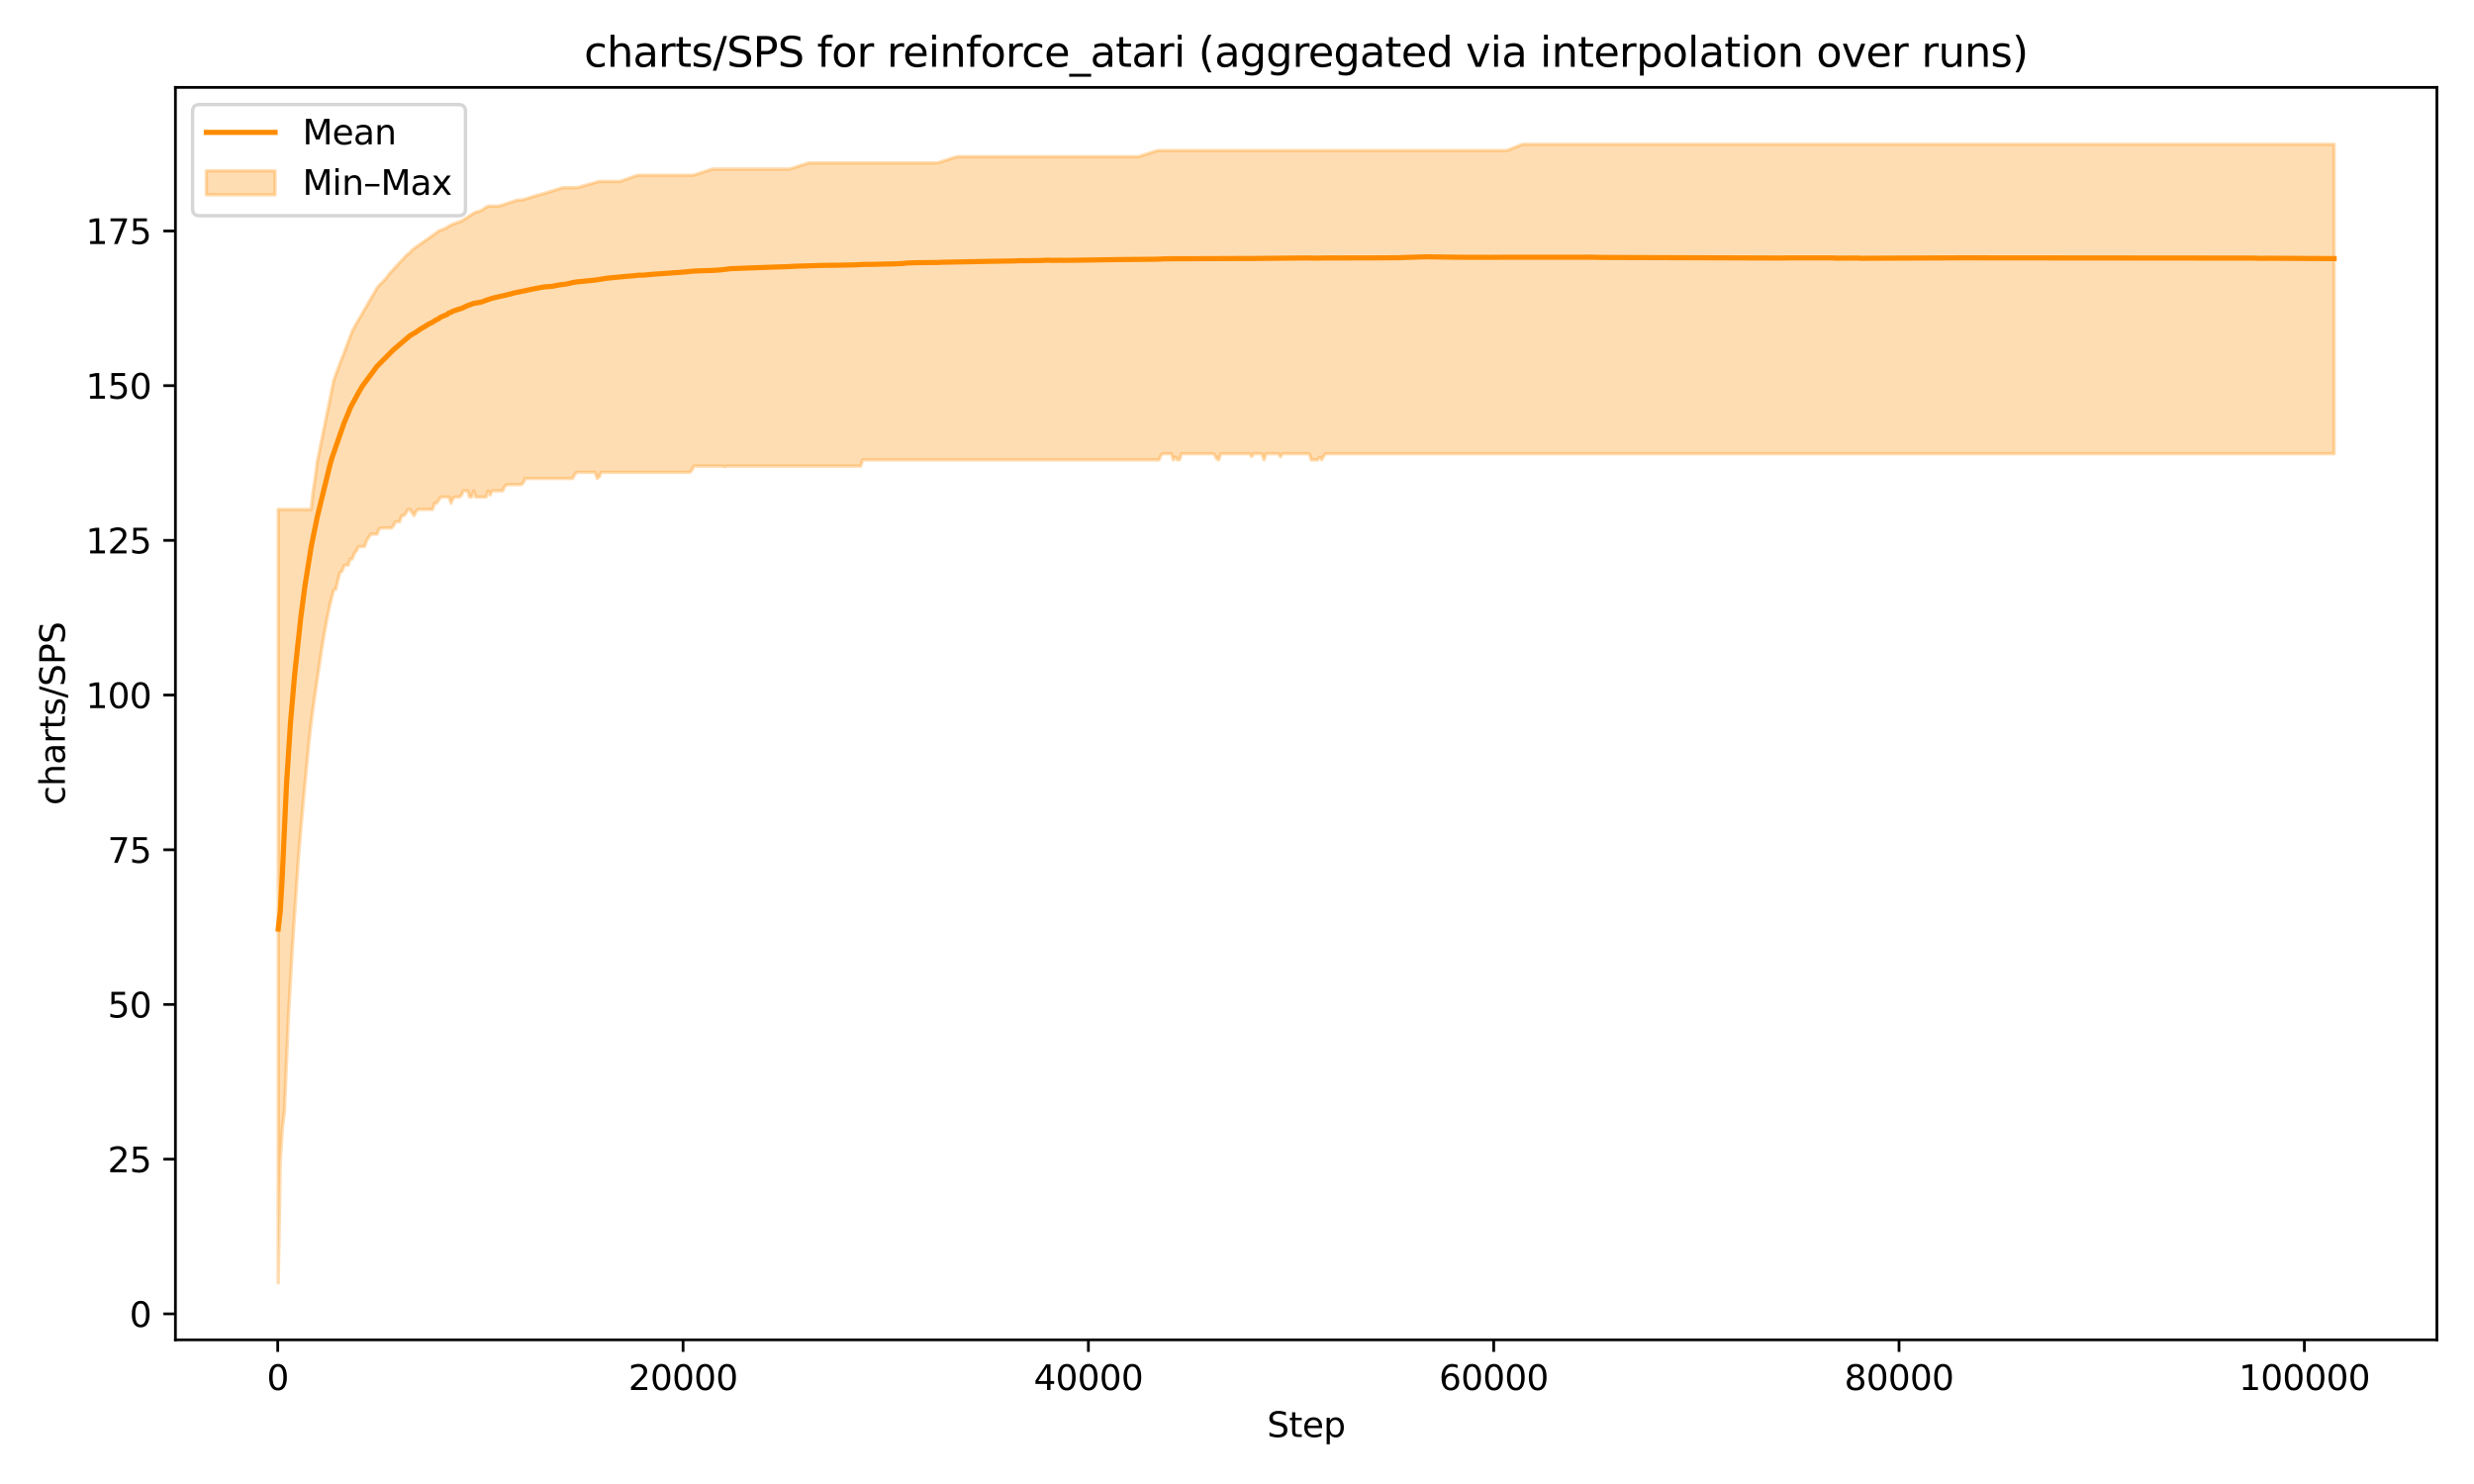 <?xml version="1.0" encoding="utf-8" standalone="no"?>
<!DOCTYPE svg PUBLIC "-//W3C//DTD SVG 1.1//EN"
  "http://www.w3.org/Graphics/SVG/1.1/DTD/svg11.dtd">
<svg xmlns:xlink="http://www.w3.org/1999/xlink" width="720pt" height="432pt" viewBox="0 0 720 432" xmlns="http://www.w3.org/2000/svg" version="1.1">
 <defs>
  <style type="text/css">*{stroke-linejoin: round; stroke-linecap: butt}</style>
 </defs>
 <g id="figure_1">
  <g id="patch_1">
   <path d="M 0 432 
L 720 432 
L 720 0 
L 0 0 
z
" style="fill: #ffffff"/>
  </g>
  <g id="axes_1">
   <g id="patch_2">
    <path d="M 51.05 390.04 
L 709.2 390.04 
L 709.2 25.44 
L 51.05 25.44 
z
" style="fill: #ffffff"/>
   </g>
   <g id="FillBetweenPolyCollection_1">
    <defs>
     <path id="m04e08e3db4" d="M 80.966 -283.706 
L 80.966 -58.533 
L 81.565 -93.948 
L 82.164 -103.567 
L 82.763 -108.347 
L 83.362 -122.362 
L 83.96 -136.376 
L 84.559 -147.031 
L 85.158 -157.107 
L 85.757 -166.016 
L 86.356 -174.925 
L 86.955 -183.618 
L 87.554 -190.615 
L 88.153 -197.417 
L 88.752 -203.787 
L 89.351 -210.113 
L 89.95 -216.349 
L 90.549 -221.55 
L 91.147 -226.056 
L 91.746 -230.319 
L 92.345 -234.421 
L 92.944 -238.489 
L 93.543 -242.51 
L 94.142 -246.163 
L 94.741 -249.582 
L 95.34 -252.719 
L 95.939 -255.577 
L 96.538 -258.103 
L 97.137 -260.288 
L 97.736 -260.445 
L 98.335 -263.134 
L 98.933 -265.401 
L 99.532 -265.692 
L 100.131 -267.368 
L 100.73 -267.493 
L 101.329 -267.493 
L 101.928 -269.295 
L 102.527 -269.295 
L 103.126 -270.9 
L 103.725 -271.635 
L 104.324 -272.897 
L 104.923 -272.897 
L 105.522 -272.897 
L 106.12 -272.933 
L 106.719 -274.699 
L 107.318 -275.6 
L 107.917 -276.5 
L 108.516 -276.5 
L 109.115 -276.5 
L 109.714 -276.5 
L 110.313 -278 
L 110.912 -278.302 
L 111.511 -278.302 
L 112.11 -278.302 
L 112.709 -278.302 
L 113.307 -278.302 
L 113.906 -278.302 
L 114.505 -278.93 
L 115.104 -280.103 
L 115.703 -280.103 
L 116.302 -280.103 
L 116.901 -281.904 
L 117.5 -281.904 
L 118.099 -282.55 
L 118.698 -283.706 
L 119.297 -283.706 
L 119.896 -282.808 
L 120.494 -281.94 
L 121.093 -283.114 
L 121.692 -283.706 
L 122.291 -283.706 
L 122.89 -283.706 
L 123.489 -283.706 
L 124.088 -283.706 
L 124.687 -283.706 
L 125.286 -283.706 
L 125.885 -283.706 
L 126.484 -285.507 
L 127.083 -285.507 
L 127.681 -286.42 
L 128.28 -287.308 
L 128.879 -287.308 
L 129.478 -287.308 
L 130.077 -287.308 
L 130.676 -287.308 
L 131.275 -285.507 
L 131.874 -287.031 
L 132.473 -287.308 
L 133.072 -287.308 
L 133.671 -287.308 
L 134.27 -287.823 
L 134.868 -289.11 
L 135.467 -289.11 
L 136.066 -289.11 
L 136.665 -287.308 
L 137.264 -287.308 
L 137.863 -289.11 
L 138.462 -287.338 
L 139.061 -287.308 
L 139.66 -287.308 
L 140.259 -287.308 
L 140.858 -287.308 
L 141.457 -287.308 
L 142.055 -289.074 
L 142.654 -287.919 
L 143.253 -289.11 
L 143.852 -289.11 
L 144.451 -289.11 
L 145.05 -289.11 
L 145.649 -289.11 
L 146.248 -289.11 
L 146.847 -290.317 
L 147.446 -290.911 
L 148.045 -290.911 
L 148.644 -290.911 
L 149.242 -290.911 
L 149.841 -290.911 
L 150.44 -290.911 
L 151.039 -290.911 
L 151.638 -290.911 
L 152.237 -291.364 
L 152.836 -292.713 
L 153.435 -292.713 
L 154.034 -292.713 
L 154.633 -292.713 
L 155.232 -292.713 
L 155.831 -292.713 
L 156.429 -292.713 
L 157.028 -292.713 
L 157.627 -292.713 
L 158.226 -292.713 
L 158.825 -292.713 
L 159.424 -292.713 
L 160.023 -292.713 
L 160.622 -292.713 
L 161.221 -292.713 
L 161.82 -292.713 
L 162.419 -292.713 
L 163.018 -292.713 
L 163.616 -292.713 
L 164.215 -292.713 
L 164.814 -292.713 
L 165.413 -292.713 
L 166.012 -292.713 
L 166.611 -292.713 
L 167.21 -293.754 
L 167.809 -294.514 
L 168.408 -294.514 
L 169.007 -294.514 
L 169.606 -294.514 
L 170.205 -294.514 
L 170.803 -294.514 
L 171.402 -294.514 
L 172.001 -294.514 
L 172.6 -294.514 
L 173.199 -294.514 
L 173.798 -292.713 
L 174.397 -293.199 
L 174.996 -294.514 
L 175.595 -294.514 
L 176.194 -294.514 
L 176.793 -294.514 
L 177.392 -294.514 
L 177.99 -294.514 
L 178.589 -294.514 
L 179.188 -294.514 
L 179.787 -294.514 
L 180.386 -294.514 
L 180.985 -294.514 
L 181.584 -294.514 
L 182.183 -294.514 
L 182.782 -294.514 
L 183.381 -294.514 
L 183.98 -294.514 
L 184.579 -294.514 
L 185.177 -294.514 
L 185.776 -294.514 
L 186.375 -294.514 
L 186.974 -294.514 
L 187.573 -294.514 
L 188.172 -294.514 
L 188.771 -294.514 
L 189.37 -294.514 
L 189.969 -294.514 
L 190.568 -294.514 
L 191.167 -294.514 
L 191.766 -294.514 
L 192.364 -294.514 
L 192.963 -294.514 
L 193.562 -294.514 
L 194.161 -294.514 
L 194.76 -294.514 
L 195.359 -294.514 
L 195.958 -294.514 
L 196.557 -294.514 
L 197.156 -294.514 
L 197.755 -294.514 
L 198.354 -294.514 
L 198.953 -294.514 
L 199.551 -294.514 
L 200.15 -294.514 
L 200.749 -294.514 
L 201.348 -295.133 
L 201.947 -296.315 
L 202.546 -296.315 
L 203.145 -296.315 
L 203.744 -296.315 
L 204.343 -296.315 
L 204.942 -296.315 
L 205.541 -296.315 
L 206.14 -296.315 
L 206.738 -296.315 
L 207.337 -296.315 
L 207.936 -296.315 
L 208.535 -296.315 
L 209.134 -296.315 
L 209.733 -296.315 
L 210.332 -296.315 
L 210.931 -296.117 
L 211.53 -296.315 
L 212.129 -296.315 
L 212.728 -296.315 
L 213.327 -296.315 
L 213.926 -296.315 
L 214.524 -296.315 
L 215.123 -296.315 
L 215.722 -296.315 
L 216.321 -296.315 
L 216.92 -296.315 
L 217.519 -296.315 
L 218.118 -296.315 
L 218.717 -296.315 
L 219.316 -296.315 
L 219.915 -296.315 
L 220.514 -296.315 
L 221.113 -296.315 
L 221.711 -296.315 
L 222.31 -296.315 
L 222.909 -296.315 
L 223.508 -296.315 
L 224.107 -296.315 
L 224.706 -296.315 
L 225.305 -296.315 
L 225.904 -296.315 
L 226.503 -296.315 
L 227.102 -296.315 
L 227.701 -296.315 
L 228.3 -296.315 
L 228.898 -296.315 
L 229.497 -296.315 
L 230.096 -296.315 
L 230.695 -296.315 
L 231.294 -296.315 
L 231.893 -296.315 
L 232.492 -296.315 
L 233.091 -296.315 
L 233.69 -296.315 
L 234.289 -296.315 
L 234.888 -296.315 
L 235.487 -296.315 
L 236.085 -296.315 
L 236.684 -296.315 
L 237.283 -296.315 
L 237.882 -296.315 
L 238.481 -296.315 
L 239.08 -296.315 
L 239.679 -296.315 
L 240.278 -296.315 
L 240.877 -296.315 
L 241.476 -296.315 
L 242.075 -296.315 
L 242.674 -296.315 
L 243.272 -296.315 
L 243.871 -296.315 
L 244.47 -296.315 
L 245.069 -296.315 
L 245.668 -296.315 
L 246.267 -296.315 
L 246.866 -296.315 
L 247.465 -296.315 
L 248.064 -296.315 
L 248.663 -296.315 
L 249.262 -296.315 
L 249.861 -296.315 
L 250.459 -296.315 
L 251.058 -298.117 
L 251.657 -298.117 
L 252.256 -298.117 
L 252.855 -298.117 
L 253.454 -298.117 
L 254.053 -298.117 
L 254.652 -298.117 
L 255.251 -298.117 
L 255.85 -298.117 
L 256.449 -298.117 
L 257.048 -298.117 
L 257.646 -298.117 
L 258.245 -298.117 
L 258.844 -298.117 
L 259.443 -298.117 
L 260.042 -298.117 
L 260.641 -298.117 
L 261.24 -298.117 
L 261.839 -298.117 
L 262.438 -298.117 
L 263.037 -298.117 
L 263.636 -298.117 
L 264.235 -298.117 
L 264.833 -298.117 
L 265.432 -298.117 
L 266.031 -298.117 
L 266.63 -298.117 
L 267.229 -298.117 
L 267.828 -298.117 
L 268.427 -298.117 
L 269.026 -298.117 
L 269.625 -298.117 
L 270.224 -298.117 
L 270.823 -298.117 
L 271.422 -298.117 
L 272.02 -298.117 
L 272.619 -298.117 
L 273.218 -298.117 
L 273.817 -298.117 
L 274.416 -298.117 
L 275.015 -298.117 
L 275.614 -298.117 
L 276.213 -298.117 
L 276.812 -298.117 
L 277.411 -298.117 
L 278.01 -298.117 
L 278.609 -298.117 
L 279.207 -298.117 
L 279.806 -298.117 
L 280.405 -298.117 
L 281.004 -298.117 
L 281.603 -298.117 
L 282.202 -298.117 
L 282.801 -298.117 
L 283.4 -298.117 
L 283.999 -298.117 
L 284.598 -298.117 
L 285.197 -298.117 
L 285.796 -298.117 
L 286.394 -298.117 
L 286.993 -298.117 
L 287.592 -298.117 
L 288.191 -298.117 
L 288.79 -298.117 
L 289.389 -298.117 
L 289.988 -298.117 
L 290.587 -298.117 
L 291.186 -298.117 
L 291.785 -298.117 
L 292.384 -298.117 
L 292.983 -298.117 
L 293.581 -298.117 
L 294.18 -298.117 
L 294.779 -298.117 
L 295.378 -298.117 
L 295.977 -298.117 
L 296.576 -298.117 
L 297.175 -298.117 
L 297.774 -298.117 
L 298.373 -298.117 
L 298.972 -298.117 
L 299.571 -298.117 
L 300.17 -298.117 
L 300.768 -298.117 
L 301.367 -298.117 
L 301.966 -298.117 
L 302.565 -298.117 
L 303.164 -298.117 
L 303.763 -298.117 
L 304.362 -298.117 
L 304.961 -298.117 
L 305.56 -298.117 
L 306.159 -298.117 
L 306.758 -298.117 
L 307.357 -298.117 
L 307.955 -298.117 
L 308.554 -298.117 
L 309.153 -298.117 
L 309.752 -298.117 
L 310.351 -298.117 
L 310.95 -298.117 
L 311.549 -298.117 
L 312.148 -298.117 
L 312.747 -298.117 
L 313.346 -298.117 
L 313.945 -298.117 
L 314.544 -298.117 
L 315.142 -298.117 
L 315.741 -298.117 
L 316.34 -298.117 
L 316.939 -298.117 
L 317.538 -298.117 
L 318.137 -298.117 
L 318.736 -298.117 
L 319.335 -298.117 
L 319.934 -298.117 
L 320.533 -298.117 
L 321.132 -298.117 
L 321.731 -298.117 
L 322.329 -298.117 
L 322.928 -298.117 
L 323.527 -298.117 
L 324.126 -298.117 
L 324.725 -298.117 
L 325.324 -298.117 
L 325.923 -298.117 
L 326.522 -298.117 
L 327.121 -298.117 
L 327.72 -298.117 
L 328.319 -298.117 
L 328.918 -298.117 
L 329.517 -298.117 
L 330.115 -298.117 
L 330.714 -298.117 
L 331.313 -298.117 
L 331.912 -298.117 
L 332.511 -298.117 
L 333.11 -298.117 
L 333.709 -298.117 
L 334.308 -298.117 
L 334.907 -298.117 
L 335.506 -298.117 
L 336.105 -298.117 
L 336.704 -298.117 
L 337.302 -298.117 
L 337.901 -299.487 
L 338.5 -299.918 
L 339.099 -299.918 
L 339.698 -299.918 
L 340.297 -299.918 
L 340.896 -299.918 
L 341.495 -298.117 
L 342.094 -298.896 
L 342.693 -298.117 
L 343.292 -298.188 
L 343.891 -299.918 
L 344.489 -299.918 
L 345.088 -299.918 
L 345.687 -299.918 
L 346.286 -299.918 
L 346.885 -299.918 
L 347.484 -299.918 
L 348.083 -299.918 
L 348.682 -299.918 
L 349.281 -299.918 
L 349.88 -299.918 
L 350.479 -299.918 
L 351.078 -299.918 
L 351.676 -299.918 
L 352.275 -299.918 
L 352.874 -299.918 
L 353.473 -299.642 
L 354.072 -298.48 
L 354.671 -298.117 
L 355.27 -299.918 
L 355.869 -299.918 
L 356.468 -299.918 
L 357.067 -299.918 
L 357.666 -299.918 
L 358.265 -299.918 
L 358.863 -299.918 
L 359.462 -299.918 
L 360.061 -299.918 
L 360.66 -299.918 
L 361.259 -299.918 
L 361.858 -299.918 
L 362.457 -299.918 
L 363.056 -299.918 
L 363.655 -299.918 
L 364.254 -299.11 
L 364.853 -299.918 
L 365.452 -299.918 
L 366.05 -299.918 
L 366.649 -299.918 
L 367.248 -299.918 
L 367.847 -298.125 
L 368.446 -299.918 
L 369.045 -299.918 
L 369.644 -299.918 
L 370.243 -299.918 
L 370.842 -299.918 
L 371.441 -299.918 
L 372.04 -299.918 
L 372.639 -299.047 
L 373.237 -299.918 
L 373.836 -299.918 
L 374.435 -299.918 
L 375.034 -299.918 
L 375.633 -299.918 
L 376.232 -299.918 
L 376.831 -299.918 
L 377.43 -299.918 
L 378.029 -299.918 
L 378.628 -299.918 
L 379.227 -299.918 
L 379.826 -299.918 
L 380.424 -299.918 
L 381.023 -299.918 
L 381.622 -298.117 
L 382.221 -298.117 
L 382.82 -298.117 
L 383.419 -298.117 
L 384.018 -298.887 
L 384.617 -298.143 
L 385.216 -299.183 
L 385.815 -299.918 
L 386.414 -299.918 
L 387.013 -299.918 
L 387.611 -299.918 
L 388.21 -299.918 
L 388.809 -299.918 
L 389.408 -299.918 
L 390.007 -299.918 
L 390.606 -299.918 
L 391.205 -299.918 
L 391.804 -299.918 
L 392.403 -299.918 
L 393.002 -299.918 
L 393.601 -299.918 
L 394.2 -299.918 
L 394.798 -299.918 
L 395.397 -299.918 
L 395.996 -299.918 
L 396.595 -299.918 
L 397.194 -299.918 
L 397.793 -299.918 
L 398.392 -299.918 
L 398.991 -299.918 
L 399.59 -299.918 
L 400.189 -299.918 
L 400.788 -299.918 
L 401.387 -299.918 
L 401.985 -299.918 
L 402.584 -299.918 
L 403.183 -299.918 
L 403.782 -299.918 
L 404.381 -299.918 
L 404.98 -299.918 
L 405.579 -299.918 
L 406.178 -299.918 
L 406.777 -299.918 
L 407.376 -299.918 
L 407.975 -299.918 
L 408.574 -299.918 
L 409.172 -299.918 
L 409.771 -299.918 
L 410.37 -299.918 
L 410.969 -299.918 
L 411.568 -299.918 
L 412.167 -299.918 
L 412.766 -299.918 
L 413.365 -299.918 
L 413.964 -299.918 
L 414.563 -299.918 
L 415.162 -299.918 
L 415.761 -299.918 
L 416.359 -299.918 
L 416.958 -299.918 
L 417.557 -299.918 
L 418.156 -299.918 
L 418.755 -299.918 
L 419.354 -299.918 
L 419.953 -299.918 
L 420.552 -299.918 
L 421.151 -299.918 
L 421.75 -299.918 
L 422.349 -299.918 
L 422.948 -299.918 
L 423.546 -299.918 
L 424.145 -299.918 
L 424.744 -299.918 
L 425.343 -299.918 
L 425.942 -299.918 
L 426.541 -299.918 
L 427.14 -299.918 
L 427.739 -299.918 
L 428.338 -299.918 
L 428.937 -299.918 
L 429.536 -299.918 
L 430.135 -299.918 
L 430.733 -299.918 
L 431.332 -299.918 
L 431.931 -299.918 
L 432.53 -299.918 
L 433.129 -299.918 
L 433.728 -299.918 
L 434.327 -299.918 
L 434.926 -299.918 
L 435.525 -299.918 
L 436.124 -299.918 
L 436.723 -299.918 
L 437.322 -299.918 
L 437.921 -299.918 
L 438.519 -299.918 
L 439.118 -299.918 
L 439.717 -299.918 
L 440.316 -299.918 
L 440.915 -299.918 
L 441.514 -299.918 
L 442.113 -299.918 
L 442.712 -299.918 
L 443.311 -299.918 
L 443.91 -299.918 
L 444.509 -299.918 
L 445.108 -299.918 
L 445.706 -299.918 
L 446.305 -299.918 
L 446.904 -299.918 
L 447.503 -299.918 
L 448.102 -299.918 
L 448.701 -299.918 
L 449.3 -299.918 
L 449.899 -299.918 
L 450.498 -299.918 
L 451.097 -299.918 
L 451.696 -299.918 
L 452.295 -299.918 
L 452.893 -299.918 
L 453.492 -299.918 
L 454.091 -299.918 
L 454.69 -299.918 
L 455.289 -299.918 
L 455.888 -299.918 
L 456.487 -299.918 
L 457.086 -299.918 
L 457.685 -299.918 
L 458.284 -299.918 
L 458.883 -299.918 
L 459.482 -299.918 
L 460.08 -299.918 
L 460.679 -299.918 
L 461.278 -299.918 
L 461.877 -299.918 
L 462.476 -299.918 
L 463.075 -299.918 
L 463.674 -299.918 
L 464.273 -299.918 
L 464.872 -299.918 
L 465.471 -299.918 
L 466.07 -299.918 
L 466.669 -299.918 
L 467.267 -299.918 
L 467.866 -299.918 
L 468.465 -299.918 
L 469.064 -299.918 
L 469.663 -299.918 
L 470.262 -299.918 
L 470.861 -299.918 
L 471.46 -299.918 
L 472.059 -299.918 
L 472.658 -299.918 
L 473.257 -299.918 
L 473.856 -299.918 
L 474.454 -299.918 
L 475.053 -299.918 
L 475.652 -299.918 
L 476.251 -299.918 
L 476.85 -299.918 
L 477.449 -299.918 
L 478.048 -299.918 
L 478.647 -299.918 
L 479.246 -299.918 
L 479.845 -299.918 
L 480.444 -299.918 
L 481.043 -299.918 
L 481.641 -299.918 
L 482.24 -299.918 
L 482.839 -299.918 
L 483.438 -299.918 
L 484.037 -299.918 
L 484.636 -299.918 
L 485.235 -299.918 
L 485.834 -299.918 
L 486.433 -299.918 
L 487.032 -299.918 
L 487.631 -299.918 
L 488.23 -299.918 
L 488.828 -299.918 
L 489.427 -299.918 
L 490.026 -299.918 
L 490.625 -299.918 
L 491.224 -299.918 
L 491.823 -299.918 
L 492.422 -299.918 
L 493.021 -299.918 
L 493.62 -299.918 
L 494.219 -299.918 
L 494.818 -299.918 
L 495.417 -299.918 
L 496.015 -299.918 
L 496.614 -299.918 
L 497.213 -299.918 
L 497.812 -299.918 
L 498.411 -299.918 
L 499.01 -299.918 
L 499.609 -299.918 
L 500.208 -299.918 
L 500.807 -299.918 
L 501.406 -299.918 
L 502.005 -299.918 
L 502.604 -299.918 
L 503.202 -299.918 
L 503.801 -299.918 
L 504.4 -299.918 
L 504.999 -299.918 
L 505.598 -299.918 
L 506.197 -299.918 
L 506.796 -299.918 
L 507.395 -299.918 
L 507.994 -299.918 
L 508.593 -299.918 
L 509.192 -299.918 
L 509.791 -299.918 
L 510.389 -299.918 
L 510.988 -299.918 
L 511.587 -299.918 
L 512.186 -299.918 
L 512.785 -299.918 
L 513.384 -299.918 
L 513.983 -299.918 
L 514.582 -299.918 
L 515.181 -299.918 
L 515.78 -299.918 
L 516.379 -299.918 
L 516.978 -299.918 
L 517.576 -299.918 
L 518.175 -299.918 
L 518.774 -299.918 
L 519.373 -299.918 
L 519.972 -299.918 
L 520.571 -299.918 
L 521.17 -299.918 
L 521.769 -299.918 
L 522.368 -299.918 
L 522.967 -299.918 
L 523.566 -299.918 
L 524.165 -299.918 
L 524.763 -299.918 
L 525.362 -299.918 
L 525.961 -299.918 
L 526.56 -299.918 
L 527.159 -299.918 
L 527.758 -299.918 
L 528.357 -299.918 
L 528.956 -299.918 
L 529.555 -299.918 
L 530.154 -299.918 
L 530.753 -299.918 
L 531.352 -299.918 
L 531.95 -299.918 
L 532.549 -299.918 
L 533.148 -299.918 
L 533.747 -299.918 
L 534.346 -299.918 
L 534.945 -299.918 
L 535.544 -299.918 
L 536.143 -299.918 
L 536.742 -299.918 
L 537.341 -299.918 
L 537.94 -299.918 
L 538.539 -299.918 
L 539.137 -299.918 
L 539.736 -299.918 
L 540.335 -299.918 
L 540.934 -299.918 
L 541.533 -299.918 
L 542.132 -299.918 
L 542.731 -299.918 
L 543.33 -299.918 
L 543.929 -299.918 
L 544.528 -299.918 
L 545.127 -299.918 
L 545.726 -299.918 
L 546.324 -299.918 
L 546.923 -299.918 
L 547.522 -299.918 
L 548.121 -299.918 
L 548.72 -299.918 
L 549.319 -299.918 
L 549.918 -299.918 
L 550.517 -299.918 
L 551.116 -299.918 
L 551.715 -299.918 
L 552.314 -299.918 
L 552.913 -299.918 
L 553.511 -299.918 
L 554.11 -299.918 
L 554.709 -299.918 
L 555.308 -299.918 
L 555.907 -299.918 
L 556.506 -299.918 
L 557.105 -299.918 
L 557.704 -299.918 
L 558.303 -299.918 
L 558.902 -299.918 
L 559.501 -299.918 
L 560.1 -299.918 
L 560.699 -299.918 
L 561.297 -299.918 
L 561.896 -299.918 
L 562.495 -299.918 
L 563.094 -299.918 
L 563.693 -299.918 
L 564.292 -299.918 
L 564.891 -299.918 
L 565.49 -299.918 
L 566.089 -299.918 
L 566.688 -299.918 
L 567.287 -299.918 
L 567.886 -299.918 
L 568.484 -299.918 
L 569.083 -299.918 
L 569.682 -299.918 
L 570.281 -299.918 
L 570.88 -299.918 
L 571.479 -299.918 
L 572.078 -299.918 
L 572.677 -299.918 
L 573.276 -299.918 
L 573.875 -299.918 
L 574.474 -299.918 
L 575.073 -299.918 
L 575.671 -299.918 
L 576.27 -299.918 
L 576.869 -299.918 
L 577.468 -299.918 
L 578.067 -299.918 
L 578.666 -299.918 
L 579.265 -299.918 
L 579.864 -299.918 
L 580.463 -299.918 
L 581.062 -299.918 
L 581.661 -299.918 
L 582.26 -299.918 
L 582.858 -299.918 
L 583.457 -299.918 
L 584.056 -299.918 
L 584.655 -299.918 
L 585.254 -299.918 
L 585.853 -299.918 
L 586.452 -299.918 
L 587.051 -299.918 
L 587.65 -299.918 
L 588.249 -299.918 
L 588.848 -299.918 
L 589.447 -299.918 
L 590.045 -299.918 
L 590.644 -299.918 
L 591.243 -299.918 
L 591.842 -299.918 
L 592.441 -299.918 
L 593.04 -299.918 
L 593.639 -299.918 
L 594.238 -299.918 
L 594.837 -299.918 
L 595.436 -299.918 
L 596.035 -299.918 
L 596.634 -299.918 
L 597.232 -299.918 
L 597.831 -299.918 
L 598.43 -299.918 
L 599.029 -299.918 
L 599.628 -299.918 
L 600.227 -299.918 
L 600.826 -299.918 
L 601.425 -299.918 
L 602.024 -299.918 
L 602.623 -299.918 
L 603.222 -299.918 
L 603.821 -299.918 
L 604.419 -299.918 
L 605.018 -299.918 
L 605.617 -299.918 
L 606.216 -299.918 
L 606.815 -299.918 
L 607.414 -299.918 
L 608.013 -299.918 
L 608.612 -299.918 
L 609.211 -299.918 
L 609.81 -299.918 
L 610.409 -299.918 
L 611.008 -299.918 
L 611.606 -299.918 
L 612.205 -299.918 
L 612.804 -299.918 
L 613.403 -299.918 
L 614.002 -299.918 
L 614.601 -299.918 
L 615.2 -299.918 
L 615.799 -299.918 
L 616.398 -299.918 
L 616.997 -299.918 
L 617.596 -299.918 
L 618.195 -299.918 
L 618.793 -299.918 
L 619.392 -299.918 
L 619.991 -299.918 
L 620.59 -299.918 
L 621.189 -299.918 
L 621.788 -299.918 
L 622.387 -299.918 
L 622.986 -299.918 
L 623.585 -299.918 
L 624.184 -299.918 
L 624.783 -299.918 
L 625.382 -299.918 
L 625.98 -299.918 
L 626.579 -299.918 
L 627.178 -299.918 
L 627.777 -299.918 
L 628.376 -299.918 
L 628.975 -299.918 
L 629.574 -299.918 
L 630.173 -299.918 
L 630.772 -299.918 
L 631.371 -299.918 
L 631.97 -299.918 
L 632.569 -299.918 
L 633.167 -299.918 
L 633.766 -299.918 
L 634.365 -299.918 
L 634.964 -299.918 
L 635.563 -299.918 
L 636.162 -299.918 
L 636.761 -299.918 
L 637.36 -299.918 
L 637.959 -299.918 
L 638.558 -299.918 
L 639.157 -299.918 
L 639.756 -299.918 
L 640.354 -299.918 
L 640.953 -299.918 
L 641.552 -299.918 
L 642.151 -299.918 
L 642.75 -299.918 
L 643.349 -299.918 
L 643.948 -299.918 
L 644.547 -299.918 
L 645.146 -299.918 
L 645.745 -299.918 
L 646.344 -299.918 
L 646.943 -299.918 
L 647.541 -299.918 
L 648.14 -299.918 
L 648.739 -299.918 
L 649.338 -299.918 
L 649.937 -299.918 
L 650.536 -299.918 
L 651.135 -299.918 
L 651.734 -299.918 
L 652.333 -299.918 
L 652.932 -299.918 
L 653.531 -299.918 
L 654.13 -299.918 
L 654.728 -299.918 
L 655.327 -299.918 
L 655.926 -299.918 
L 656.525 -299.918 
L 657.124 -299.918 
L 657.723 -299.918 
L 658.322 -299.918 
L 658.921 -299.918 
L 659.52 -299.918 
L 660.119 -299.918 
L 660.718 -299.918 
L 661.317 -299.918 
L 661.915 -299.918 
L 662.514 -299.918 
L 663.113 -299.918 
L 663.712 -299.918 
L 664.311 -299.918 
L 664.91 -299.918 
L 665.509 -299.918 
L 666.108 -299.918 
L 666.707 -299.918 
L 667.306 -299.918 
L 667.905 -299.918 
L 668.504 -299.918 
L 669.102 -299.918 
L 669.701 -299.918 
L 670.3 -299.918 
L 670.899 -299.918 
L 671.498 -299.918 
L 672.097 -299.918 
L 672.696 -299.918 
L 673.295 -299.918 
L 673.894 -299.918 
L 674.493 -299.918 
L 675.092 -299.918 
L 675.691 -299.918 
L 676.29 -299.918 
L 676.888 -299.918 
L 677.487 -299.918 
L 678.086 -299.918 
L 678.685 -299.918 
L 679.284 -299.918 
L 679.284 -389.987 
L 679.284 -389.987 
L 678.685 -389.987 
L 678.086 -389.987 
L 677.487 -389.987 
L 676.888 -389.987 
L 676.29 -389.987 
L 675.691 -389.987 
L 675.092 -389.987 
L 674.493 -389.987 
L 673.894 -389.987 
L 673.295 -389.987 
L 672.696 -389.987 
L 672.097 -389.987 
L 671.498 -389.987 
L 670.899 -389.987 
L 670.3 -389.987 
L 669.701 -389.987 
L 669.102 -389.987 
L 668.504 -389.987 
L 667.905 -389.987 
L 667.306 -389.987 
L 666.707 -389.987 
L 666.108 -389.987 
L 665.509 -389.987 
L 664.91 -389.987 
L 664.311 -389.987 
L 663.712 -389.987 
L 663.113 -389.987 
L 662.514 -389.987 
L 661.915 -389.987 
L 661.317 -389.987 
L 660.718 -389.987 
L 660.119 -389.987 
L 659.52 -389.987 
L 658.921 -389.987 
L 658.322 -389.987 
L 657.723 -389.987 
L 657.124 -389.987 
L 656.525 -389.987 
L 655.926 -389.987 
L 655.327 -389.987 
L 654.728 -389.987 
L 654.13 -389.987 
L 653.531 -389.987 
L 652.932 -389.987 
L 652.333 -389.987 
L 651.734 -389.987 
L 651.135 -389.987 
L 650.536 -389.987 
L 649.937 -389.987 
L 649.338 -389.987 
L 648.739 -389.987 
L 648.14 -389.987 
L 647.541 -389.987 
L 646.943 -389.987 
L 646.344 -389.987 
L 645.745 -389.987 
L 645.146 -389.987 
L 644.547 -389.987 
L 643.948 -389.987 
L 643.349 -389.987 
L 642.75 -389.987 
L 642.151 -389.987 
L 641.552 -389.987 
L 640.953 -389.987 
L 640.354 -389.987 
L 639.756 -389.987 
L 639.157 -389.987 
L 638.558 -389.987 
L 637.959 -389.987 
L 637.36 -389.987 
L 636.761 -389.987 
L 636.162 -389.987 
L 635.563 -389.987 
L 634.964 -389.987 
L 634.365 -389.987 
L 633.766 -389.987 
L 633.167 -389.987 
L 632.569 -389.987 
L 631.97 -389.987 
L 631.371 -389.987 
L 630.772 -389.987 
L 630.173 -389.987 
L 629.574 -389.987 
L 628.975 -389.987 
L 628.376 -389.987 
L 627.777 -389.987 
L 627.178 -389.987 
L 626.579 -389.987 
L 625.98 -389.987 
L 625.382 -389.987 
L 624.783 -389.987 
L 624.184 -389.987 
L 623.585 -389.987 
L 622.986 -389.987 
L 622.387 -389.987 
L 621.788 -389.987 
L 621.189 -389.987 
L 620.59 -389.987 
L 619.991 -389.987 
L 619.392 -389.987 
L 618.793 -389.987 
L 618.195 -389.987 
L 617.596 -389.987 
L 616.997 -389.987 
L 616.398 -389.987 
L 615.799 -389.987 
L 615.2 -389.987 
L 614.601 -389.987 
L 614.002 -389.987 
L 613.403 -389.987 
L 612.804 -389.987 
L 612.205 -389.987 
L 611.606 -389.987 
L 611.008 -389.987 
L 610.409 -389.987 
L 609.81 -389.987 
L 609.211 -389.987 
L 608.612 -389.987 
L 608.013 -389.987 
L 607.414 -389.987 
L 606.815 -389.987 
L 606.216 -389.987 
L 605.617 -389.987 
L 605.018 -389.987 
L 604.419 -389.987 
L 603.821 -389.987 
L 603.222 -389.987 
L 602.623 -389.987 
L 602.024 -389.987 
L 601.425 -389.987 
L 600.826 -389.987 
L 600.227 -389.987 
L 599.628 -389.987 
L 599.029 -389.987 
L 598.43 -389.987 
L 597.831 -389.987 
L 597.232 -389.987 
L 596.634 -389.987 
L 596.035 -389.987 
L 595.436 -389.987 
L 594.837 -389.987 
L 594.238 -389.987 
L 593.639 -389.987 
L 593.04 -389.987 
L 592.441 -389.987 
L 591.842 -389.987 
L 591.243 -389.987 
L 590.644 -389.987 
L 590.045 -389.987 
L 589.447 -389.987 
L 588.848 -389.987 
L 588.249 -389.987 
L 587.65 -389.987 
L 587.051 -389.987 
L 586.452 -389.987 
L 585.853 -389.987 
L 585.254 -389.987 
L 584.655 -389.987 
L 584.056 -389.987 
L 583.457 -389.987 
L 582.858 -389.987 
L 582.26 -389.987 
L 581.661 -389.987 
L 581.062 -389.987 
L 580.463 -389.987 
L 579.864 -389.987 
L 579.265 -389.987 
L 578.666 -389.987 
L 578.067 -389.987 
L 577.468 -389.987 
L 576.869 -389.987 
L 576.27 -389.987 
L 575.671 -389.987 
L 575.073 -389.987 
L 574.474 -389.987 
L 573.875 -389.987 
L 573.276 -389.987 
L 572.677 -389.987 
L 572.078 -389.987 
L 571.479 -389.987 
L 570.88 -389.987 
L 570.281 -389.987 
L 569.682 -389.987 
L 569.083 -389.987 
L 568.484 -389.987 
L 567.886 -389.987 
L 567.287 -389.987 
L 566.688 -389.987 
L 566.089 -389.987 
L 565.49 -389.987 
L 564.891 -389.987 
L 564.292 -389.987 
L 563.693 -389.987 
L 563.094 -389.987 
L 562.495 -389.987 
L 561.896 -389.987 
L 561.297 -389.987 
L 560.699 -389.987 
L 560.1 -389.987 
L 559.501 -389.987 
L 558.902 -389.987 
L 558.303 -389.987 
L 557.704 -389.987 
L 557.105 -389.987 
L 556.506 -389.987 
L 555.907 -389.987 
L 555.308 -389.987 
L 554.709 -389.987 
L 554.11 -389.987 
L 553.511 -389.987 
L 552.913 -389.987 
L 552.314 -389.987 
L 551.715 -389.987 
L 551.116 -389.987 
L 550.517 -389.987 
L 549.918 -389.987 
L 549.319 -389.987 
L 548.72 -389.987 
L 548.121 -389.987 
L 547.522 -389.987 
L 546.923 -389.987 
L 546.324 -389.987 
L 545.726 -389.987 
L 545.127 -389.987 
L 544.528 -389.987 
L 543.929 -389.987 
L 543.33 -389.987 
L 542.731 -389.987 
L 542.132 -389.987 
L 541.533 -389.987 
L 540.934 -389.987 
L 540.335 -389.987 
L 539.736 -389.987 
L 539.137 -389.987 
L 538.539 -389.987 
L 537.94 -389.987 
L 537.341 -389.987 
L 536.742 -389.987 
L 536.143 -389.987 
L 535.544 -389.987 
L 534.945 -389.987 
L 534.346 -389.987 
L 533.747 -389.987 
L 533.148 -389.987 
L 532.549 -389.987 
L 531.95 -389.987 
L 531.352 -389.987 
L 530.753 -389.987 
L 530.154 -389.987 
L 529.555 -389.987 
L 528.956 -389.987 
L 528.357 -389.987 
L 527.758 -389.987 
L 527.159 -389.987 
L 526.56 -389.987 
L 525.961 -389.987 
L 525.362 -389.987 
L 524.763 -389.987 
L 524.165 -389.987 
L 523.566 -389.987 
L 522.967 -389.987 
L 522.368 -389.987 
L 521.769 -389.987 
L 521.17 -389.987 
L 520.571 -389.987 
L 519.972 -389.987 
L 519.373 -389.987 
L 518.774 -389.987 
L 518.175 -389.987 
L 517.576 -389.987 
L 516.978 -389.987 
L 516.379 -389.987 
L 515.78 -389.987 
L 515.181 -389.987 
L 514.582 -389.987 
L 513.983 -389.987 
L 513.384 -389.987 
L 512.785 -389.987 
L 512.186 -389.987 
L 511.587 -389.987 
L 510.988 -389.987 
L 510.389 -389.987 
L 509.791 -389.987 
L 509.192 -389.987 
L 508.593 -389.987 
L 507.994 -389.987 
L 507.395 -389.987 
L 506.796 -389.987 
L 506.197 -389.987 
L 505.598 -389.987 
L 504.999 -389.987 
L 504.4 -389.987 
L 503.801 -389.987 
L 503.202 -389.987 
L 502.604 -389.987 
L 502.005 -389.987 
L 501.406 -389.987 
L 500.807 -389.987 
L 500.208 -389.987 
L 499.609 -389.987 
L 499.01 -389.987 
L 498.411 -389.987 
L 497.812 -389.987 
L 497.213 -389.987 
L 496.614 -389.987 
L 496.015 -389.987 
L 495.417 -389.987 
L 494.818 -389.987 
L 494.219 -389.987 
L 493.62 -389.987 
L 493.021 -389.987 
L 492.422 -389.987 
L 491.823 -389.987 
L 491.224 -389.987 
L 490.625 -389.987 
L 490.026 -389.987 
L 489.427 -389.987 
L 488.828 -389.987 
L 488.23 -389.987 
L 487.631 -389.987 
L 487.032 -389.987 
L 486.433 -389.987 
L 485.834 -389.987 
L 485.235 -389.987 
L 484.636 -389.987 
L 484.037 -389.987 
L 483.438 -389.987 
L 482.839 -389.987 
L 482.24 -389.987 
L 481.641 -389.987 
L 481.043 -389.987 
L 480.444 -389.987 
L 479.845 -389.987 
L 479.246 -389.987 
L 478.647 -389.987 
L 478.048 -389.987 
L 477.449 -389.987 
L 476.85 -389.987 
L 476.251 -389.987 
L 475.652 -389.987 
L 475.053 -389.987 
L 474.454 -389.987 
L 473.856 -389.987 
L 473.257 -389.987 
L 472.658 -389.987 
L 472.059 -389.987 
L 471.46 -389.987 
L 470.861 -389.987 
L 470.262 -389.987 
L 469.663 -389.987 
L 469.064 -389.987 
L 468.465 -389.987 
L 467.866 -389.987 
L 467.267 -389.987 
L 466.669 -389.987 
L 466.07 -389.987 
L 465.471 -389.987 
L 464.872 -389.987 
L 464.273 -389.987 
L 463.674 -389.987 
L 463.075 -389.987 
L 462.476 -389.987 
L 461.877 -389.987 
L 461.278 -389.987 
L 460.679 -389.987 
L 460.08 -389.987 
L 459.482 -389.987 
L 458.883 -389.987 
L 458.284 -389.987 
L 457.685 -389.987 
L 457.086 -389.987 
L 456.487 -389.987 
L 455.888 -389.987 
L 455.289 -389.987 
L 454.69 -389.987 
L 454.091 -389.987 
L 453.492 -389.987 
L 452.893 -389.987 
L 452.295 -389.987 
L 451.696 -389.987 
L 451.097 -389.987 
L 450.498 -389.987 
L 449.899 -389.987 
L 449.3 -389.987 
L 448.701 -389.987 
L 448.102 -389.987 
L 447.503 -389.987 
L 446.904 -389.987 
L 446.305 -389.987 
L 445.706 -389.987 
L 445.108 -389.987 
L 444.509 -389.987 
L 443.91 -389.987 
L 443.311 -389.987 
L 442.712 -389.846 
L 442.113 -389.604 
L 441.514 -389.362 
L 440.915 -389.12 
L 440.316 -388.878 
L 439.717 -388.636 
L 439.118 -388.394 
L 438.519 -388.186 
L 437.921 -388.186 
L 437.322 -388.186 
L 436.723 -388.186 
L 436.124 -388.186 
L 435.525 -388.186 
L 434.926 -388.186 
L 434.327 -388.186 
L 433.728 -388.186 
L 433.129 -388.186 
L 432.53 -388.186 
L 431.931 -388.186 
L 431.332 -388.186 
L 430.733 -388.186 
L 430.135 -388.186 
L 429.536 -388.186 
L 428.937 -388.186 
L 428.338 -388.186 
L 427.739 -388.186 
L 427.14 -388.186 
L 426.541 -388.186 
L 425.942 -388.186 
L 425.343 -388.186 
L 424.744 -388.186 
L 424.145 -388.186 
L 423.546 -388.186 
L 422.948 -388.186 
L 422.349 -388.186 
L 421.75 -388.186 
L 421.151 -388.186 
L 420.552 -388.186 
L 419.953 -388.186 
L 419.354 -388.186 
L 418.755 -388.186 
L 418.156 -388.186 
L 417.557 -388.186 
L 416.958 -388.186 
L 416.359 -388.186 
L 415.761 -388.186 
L 415.162 -388.186 
L 414.563 -388.186 
L 413.964 -388.186 
L 413.365 -388.186 
L 412.766 -388.186 
L 412.167 -388.186 
L 411.568 -388.186 
L 410.969 -388.186 
L 410.37 -388.186 
L 409.771 -388.186 
L 409.172 -388.186 
L 408.574 -388.186 
L 407.975 -388.186 
L 407.376 -388.186 
L 406.777 -388.186 
L 406.178 -388.186 
L 405.579 -388.186 
L 404.98 -388.186 
L 404.381 -388.186 
L 403.782 -388.186 
L 403.183 -388.186 
L 402.584 -388.186 
L 401.985 -388.186 
L 401.387 -388.186 
L 400.788 -388.186 
L 400.189 -388.186 
L 399.59 -388.186 
L 398.991 -388.186 
L 398.392 -388.186 
L 397.793 -388.186 
L 397.194 -388.186 
L 396.595 -388.186 
L 395.996 -388.186 
L 395.397 -388.186 
L 394.798 -388.186 
L 394.2 -388.186 
L 393.601 -388.186 
L 393.002 -388.186 
L 392.403 -388.186 
L 391.804 -388.186 
L 391.205 -388.186 
L 390.606 -388.186 
L 390.007 -388.186 
L 389.408 -388.186 
L 388.809 -388.186 
L 388.21 -388.186 
L 387.611 -388.186 
L 387.013 -388.186 
L 386.414 -388.186 
L 385.815 -388.186 
L 385.216 -388.186 
L 384.617 -388.186 
L 384.018 -388.186 
L 383.419 -388.186 
L 382.82 -388.186 
L 382.221 -388.186 
L 381.622 -388.186 
L 381.023 -388.186 
L 380.424 -388.186 
L 379.826 -388.186 
L 379.227 -388.186 
L 378.628 -388.186 
L 378.029 -388.186 
L 377.43 -388.186 
L 376.831 -388.186 
L 376.232 -388.186 
L 375.633 -388.186 
L 375.034 -388.186 
L 374.435 -388.186 
L 373.836 -388.186 
L 373.237 -388.186 
L 372.639 -388.186 
L 372.04 -388.186 
L 371.441 -388.186 
L 370.842 -388.186 
L 370.243 -388.186 
L 369.644 -388.186 
L 369.045 -388.186 
L 368.446 -388.186 
L 367.847 -388.186 
L 367.248 -388.186 
L 366.649 -388.186 
L 366.05 -388.186 
L 365.452 -388.186 
L 364.853 -388.186 
L 364.254 -388.186 
L 363.655 -388.186 
L 363.056 -388.186 
L 362.457 -388.186 
L 361.858 -388.186 
L 361.259 -388.186 
L 360.66 -388.186 
L 360.061 -388.186 
L 359.462 -388.186 
L 358.863 -388.186 
L 358.265 -388.186 
L 357.666 -388.186 
L 357.067 -388.186 
L 356.468 -388.186 
L 355.869 -388.186 
L 355.27 -388.186 
L 354.671 -388.186 
L 354.072 -388.186 
L 353.473 -388.186 
L 352.874 -388.186 
L 352.275 -388.186 
L 351.676 -388.186 
L 351.078 -388.186 
L 350.479 -388.186 
L 349.88 -388.186 
L 349.281 -388.186 
L 348.682 -388.186 
L 348.083 -388.186 
L 347.484 -388.186 
L 346.885 -388.186 
L 346.286 -388.186 
L 345.687 -388.186 
L 345.088 -388.186 
L 344.489 -388.186 
L 343.891 -388.186 
L 343.292 -388.186 
L 342.693 -388.186 
L 342.094 -388.186 
L 341.495 -388.186 
L 340.896 -388.186 
L 340.297 -388.186 
L 339.698 -388.186 
L 339.099 -388.186 
L 338.5 -388.186 
L 337.901 -388.186 
L 337.302 -388.186 
L 336.704 -388.114 
L 336.105 -387.923 
L 335.506 -387.731 
L 334.907 -387.539 
L 334.308 -387.348 
L 333.709 -387.156 
L 333.11 -386.965 
L 332.511 -386.773 
L 331.912 -386.582 
L 331.313 -386.39 
L 330.714 -386.385 
L 330.115 -386.385 
L 329.517 -386.385 
L 328.918 -386.385 
L 328.319 -386.385 
L 327.72 -386.385 
L 327.121 -386.385 
L 326.522 -386.385 
L 325.923 -386.385 
L 325.324 -386.385 
L 324.725 -386.385 
L 324.126 -386.385 
L 323.527 -386.385 
L 322.928 -386.385 
L 322.329 -386.385 
L 321.731 -386.385 
L 321.132 -386.385 
L 320.533 -386.385 
L 319.934 -386.385 
L 319.335 -386.385 
L 318.736 -386.385 
L 318.137 -386.385 
L 317.538 -386.385 
L 316.939 -386.385 
L 316.34 -386.385 
L 315.741 -386.385 
L 315.142 -386.385 
L 314.544 -386.385 
L 313.945 -386.385 
L 313.346 -386.385 
L 312.747 -386.385 
L 312.148 -386.385 
L 311.549 -386.385 
L 310.95 -386.385 
L 310.351 -386.385 
L 309.752 -386.385 
L 309.153 -386.385 
L 308.554 -386.385 
L 307.955 -386.385 
L 307.357 -386.385 
L 306.758 -386.385 
L 306.159 -386.385 
L 305.56 -386.385 
L 304.961 -386.385 
L 304.362 -386.385 
L 303.763 -386.385 
L 303.164 -386.385 
L 302.565 -386.385 
L 301.966 -386.385 
L 301.367 -386.385 
L 300.768 -386.385 
L 300.17 -386.385 
L 299.571 -386.385 
L 298.972 -386.385 
L 298.373 -386.385 
L 297.774 -386.385 
L 297.175 -386.385 
L 296.576 -386.385 
L 295.977 -386.385 
L 295.378 -386.385 
L 294.779 -386.385 
L 294.18 -386.385 
L 293.581 -386.385 
L 292.983 -386.385 
L 292.384 -386.385 
L 291.785 -386.385 
L 291.186 -386.385 
L 290.587 -386.385 
L 289.988 -386.385 
L 289.389 -386.385 
L 288.79 -386.385 
L 288.191 -386.385 
L 287.592 -386.385 
L 286.993 -386.385 
L 286.394 -386.385 
L 285.796 -386.385 
L 285.197 -386.385 
L 284.598 -386.385 
L 283.999 -386.385 
L 283.4 -386.385 
L 282.801 -386.385 
L 282.202 -386.385 
L 281.603 -386.385 
L 281.004 -386.385 
L 280.405 -386.385 
L 279.806 -386.385 
L 279.207 -386.385 
L 278.609 -386.385 
L 278.01 -386.243 
L 277.411 -386.047 
L 276.812 -385.852 
L 276.213 -385.656 
L 275.614 -385.46 
L 275.015 -385.265 
L 274.416 -385.069 
L 273.817 -384.873 
L 273.218 -384.678 
L 272.619 -384.583 
L 272.02 -384.583 
L 271.422 -384.583 
L 270.823 -384.583 
L 270.224 -384.583 
L 269.625 -384.583 
L 269.026 -384.583 
L 268.427 -384.583 
L 267.828 -384.583 
L 267.229 -384.583 
L 266.63 -384.583 
L 266.031 -384.583 
L 265.432 -384.583 
L 264.833 -384.583 
L 264.235 -384.583 
L 263.636 -384.583 
L 263.037 -384.583 
L 262.438 -384.583 
L 261.839 -384.583 
L 261.24 -384.583 
L 260.641 -384.583 
L 260.042 -384.583 
L 259.443 -384.583 
L 258.844 -384.583 
L 258.245 -384.583 
L 257.646 -384.583 
L 257.048 -384.583 
L 256.449 -384.583 
L 255.85 -384.583 
L 255.251 -384.583 
L 254.652 -384.583 
L 254.053 -384.583 
L 253.454 -384.583 
L 252.855 -384.583 
L 252.256 -384.583 
L 251.657 -384.583 
L 251.058 -384.583 
L 250.459 -384.583 
L 249.861 -384.583 
L 249.262 -384.583 
L 248.663 -384.583 
L 248.064 -384.583 
L 247.465 -384.583 
L 246.866 -384.583 
L 246.267 -384.583 
L 245.668 -384.583 
L 245.069 -384.583 
L 244.47 -384.583 
L 243.871 -384.583 
L 243.272 -384.583 
L 242.674 -384.583 
L 242.075 -384.583 
L 241.476 -384.583 
L 240.877 -384.583 
L 240.278 -384.583 
L 239.679 -384.583 
L 239.08 -384.583 
L 238.481 -384.583 
L 237.882 -384.583 
L 237.283 -384.583 
L 236.684 -384.583 
L 236.085 -384.583 
L 235.487 -384.583 
L 234.888 -384.421 
L 234.289 -384.228 
L 233.69 -384.034 
L 233.091 -383.84 
L 232.492 -383.646 
L 231.893 -383.452 
L 231.294 -383.259 
L 230.695 -383.065 
L 230.096 -382.871 
L 229.497 -382.782 
L 228.898 -382.782 
L 228.3 -382.782 
L 227.701 -382.782 
L 227.102 -382.782 
L 226.503 -382.782 
L 225.904 -382.782 
L 225.305 -382.782 
L 224.706 -382.782 
L 224.107 -382.782 
L 223.508 -382.782 
L 222.909 -382.782 
L 222.31 -382.782 
L 221.711 -382.782 
L 221.113 -382.782 
L 220.514 -382.782 
L 219.915 -382.782 
L 219.316 -382.782 
L 218.717 -382.782 
L 218.118 -382.782 
L 217.519 -382.782 
L 216.92 -382.782 
L 216.321 -382.782 
L 215.722 -382.782 
L 215.123 -382.782 
L 214.524 -382.782 
L 213.926 -382.782 
L 213.327 -382.782 
L 212.728 -382.782 
L 212.129 -382.782 
L 211.53 -382.782 
L 210.931 -382.782 
L 210.332 -382.782 
L 209.733 -382.782 
L 209.134 -382.782 
L 208.535 -382.782 
L 207.936 -382.782 
L 207.337 -382.774 
L 206.738 -382.581 
L 206.14 -382.387 
L 205.541 -382.194 
L 204.942 -382 
L 204.343 -381.806 
L 203.744 -381.613 
L 203.145 -381.419 
L 202.546 -381.226 
L 201.947 -381.032 
L 201.348 -380.98 
L 200.749 -380.98 
L 200.15 -380.98 
L 199.551 -380.98 
L 198.953 -380.98 
L 198.354 -380.98 
L 197.755 -380.98 
L 197.156 -380.98 
L 196.557 -380.98 
L 195.958 -380.98 
L 195.359 -380.98 
L 194.76 -380.98 
L 194.161 -380.98 
L 193.562 -380.98 
L 192.963 -380.98 
L 192.364 -380.98 
L 191.766 -380.98 
L 191.167 -380.98 
L 190.568 -380.98 
L 189.969 -380.98 
L 189.37 -380.98 
L 188.771 -380.98 
L 188.172 -380.98 
L 187.573 -380.98 
L 186.974 -380.98 
L 186.375 -380.98 
L 185.776 -380.98 
L 185.177 -380.861 
L 184.579 -380.645 
L 183.98 -380.429 
L 183.381 -380.212 
L 182.782 -379.996 
L 182.183 -379.78 
L 181.584 -379.564 
L 180.985 -379.347 
L 180.386 -379.179 
L 179.787 -379.179 
L 179.188 -379.179 
L 178.589 -379.179 
L 177.99 -379.179 
L 177.392 -379.179 
L 176.793 -379.179 
L 176.194 -379.179 
L 175.595 -379.179 
L 174.996 -379.179 
L 174.397 -379.179 
L 173.798 -379.02 
L 173.199 -378.848 
L 172.6 -378.677 
L 172.001 -378.506 
L 171.402 -378.335 
L 170.803 -378.163 
L 170.205 -377.992 
L 169.606 -377.821 
L 169.007 -377.649 
L 168.408 -377.478 
L 167.809 -377.378 
L 167.21 -377.378 
L 166.611 -377.378 
L 166.012 -377.378 
L 165.413 -377.378 
L 164.814 -377.378 
L 164.215 -377.378 
L 163.616 -377.324 
L 163.018 -377.135 
L 162.419 -376.946 
L 161.82 -376.757 
L 161.221 -376.568 
L 160.622 -376.379 
L 160.023 -376.19 
L 159.424 -376.001 
L 158.825 -375.812 
L 158.226 -375.623 
L 157.627 -375.507 
L 157.028 -375.325 
L 156.429 -375.142 
L 155.831 -374.959 
L 155.232 -374.776 
L 154.633 -374.593 
L 154.034 -374.41 
L 153.435 -374.227 
L 152.836 -374.044 
L 152.237 -373.861 
L 151.638 -373.775 
L 151.039 -373.775 
L 150.44 -373.687 
L 149.841 -373.493 
L 149.242 -373.299 
L 148.644 -373.104 
L 148.045 -372.91 
L 147.446 -372.715 
L 146.847 -372.521 
L 146.248 -372.327 
L 145.649 -372.132 
L 145.05 -371.973 
L 144.451 -371.973 
L 143.852 -371.973 
L 143.253 -371.973 
L 142.654 -371.973 
L 142.055 -371.973 
L 141.457 -371.627 
L 140.858 -371.249 
L 140.259 -370.871 
L 139.66 -370.534 
L 139.061 -370.377 
L 138.462 -370.22 
L 137.863 -369.907 
L 137.264 -369.524 
L 136.665 -369.14 
L 136.066 -368.757 
L 135.467 -368.373 
L 134.868 -367.99 
L 134.27 -367.628 
L 133.671 -367.41 
L 133.072 -367.191 
L 132.473 -366.972 
L 131.874 -366.753 
L 131.275 -366.513 
L 130.676 -366.16 
L 130.077 -365.807 
L 129.478 -365.454 
L 128.879 -365.195 
L 128.28 -364.977 
L 127.681 -364.748 
L 127.083 -364.304 
L 126.484 -363.86 
L 125.885 -363.416 
L 125.286 -362.982 
L 124.687 -362.568 
L 124.088 -362.151 
L 123.489 -361.734 
L 122.89 -361.318 
L 122.291 -360.901 
L 121.692 -360.484 
L 121.093 -360.068 
L 120.494 -359.651 
L 119.896 -359.148 
L 119.297 -358.452 
L 118.698 -357.956 
L 118.099 -357.466 
L 117.5 -356.818 
L 116.901 -356.17 
L 116.302 -355.522 
L 115.703 -354.874 
L 115.104 -354.226 
L 114.505 -353.578 
L 113.906 -352.93 
L 113.307 -352.282 
L 112.709 -351.484 
L 112.11 -350.676 
L 111.511 -350.083 
L 110.912 -349.491 
L 110.313 -348.898 
L 109.714 -348.12 
L 109.115 -347.086 
L 108.516 -346.053 
L 107.917 -345.019 
L 107.318 -343.986 
L 106.719 -342.952 
L 106.12 -341.919 
L 105.522 -340.886 
L 104.923 -339.852 
L 104.324 -338.819 
L 103.725 -337.785 
L 103.126 -336.752 
L 102.527 -335.599 
L 101.928 -334.022 
L 101.329 -332.445 
L 100.73 -330.868 
L 100.131 -329.291 
L 99.532 -327.714 
L 98.933 -326.137 
L 98.335 -324.56 
L 97.736 -322.983 
L 97.137 -321.294 
L 96.538 -318.337 
L 95.939 -315.38 
L 95.34 -312.422 
L 94.741 -309.465 
L 94.142 -306.508 
L 93.543 -303.551 
L 92.944 -300.594 
L 92.345 -297.636 
L 91.746 -292.906 
L 91.147 -289.174 
L 90.549 -283.706 
L 89.95 -283.706 
L 89.351 -283.706 
L 88.752 -283.706 
L 88.153 -283.706 
L 87.554 -283.706 
L 86.955 -283.706 
L 86.356 -283.706 
L 85.757 -283.706 
L 85.158 -283.706 
L 84.559 -283.706 
L 83.96 -283.706 
L 83.362 -283.706 
L 82.763 -283.706 
L 82.164 -283.706 
L 81.565 -283.706 
L 80.966 -283.706 
z
" style="stroke: #ff8c00; stroke-opacity: 0.3"/>
    </defs>
    <g clip-path="url(#p18bb328efd)">
     <use xlink:href="#m04e08e3db4" x="0" y="432" style="fill: #ff8c00; fill-opacity: 0.3; stroke: #ff8c00; stroke-opacity: 0.3"/>
    </g>
   </g>
   <g id="matplotlib.axis_1">
    <g id="xtick_1">
     <g id="line2d_1">
      <defs>
       <path id="m1d71db7e9e" d="M 0 0 
L 0 3.5 
" style="stroke: #000000; stroke-width: 0.8"/>
      </defs>
      <g>
       <use xlink:href="#m1d71db7e9e" x="80.83" y="390.04" style="stroke: #000000; stroke-width: 0.8"/>
      </g>
     </g>
     <g id="text_1">
      <!-- 0 -->
      <g transform="translate(77.649 404.638) scale(0.1 -0.1)">
       <defs>
        <path id="DejaVuSans-30" d="M 2034 4250 
Q 1547 4250 1301 3770 
Q 1056 3291 1056 2328 
Q 1056 1369 1301 889 
Q 1547 409 2034 409 
Q 2525 409 2770 889 
Q 3016 1369 3016 2328 
Q 3016 3291 2770 3770 
Q 2525 4250 2034 4250 
z
M 2034 4750 
Q 2819 4750 3233 4129 
Q 3647 3509 3647 2328 
Q 3647 1150 3233 529 
Q 2819 -91 2034 -91 
Q 1250 -91 836 529 
Q 422 1150 422 2328 
Q 422 3509 836 4129 
Q 1250 4750 2034 4750 
z
" transform="scale(0.016)"/>
       </defs>
       <use xlink:href="#DejaVuSans-30"/>
      </g>
     </g>
    </g>
    <g id="xtick_2">
     <g id="line2d_2">
      <g>
       <use xlink:href="#m1d71db7e9e" x="198.791" y="390.04" style="stroke: #000000; stroke-width: 0.8"/>
      </g>
     </g>
     <g id="text_2">
      <!-- 20000 -->
      <g transform="translate(182.884 404.638) scale(0.1 -0.1)">
       <defs>
        <path id="DejaVuSans-32" d="M 1228 531 
L 3431 531 
L 3431 0 
L 469 0 
L 469 531 
Q 828 903 1448 1529 
Q 2069 2156 2228 2338 
Q 2531 2678 2651 2914 
Q 2772 3150 2772 3378 
Q 2772 3750 2511 3984 
Q 2250 4219 1831 4219 
Q 1534 4219 1204 4116 
Q 875 4013 500 3803 
L 500 4441 
Q 881 4594 1212 4672 
Q 1544 4750 1819 4750 
Q 2544 4750 2975 4387 
Q 3406 4025 3406 3419 
Q 3406 3131 3298 2873 
Q 3191 2616 2906 2266 
Q 2828 2175 2409 1742 
Q 1991 1309 1228 531 
z
" transform="scale(0.016)"/>
       </defs>
       <use xlink:href="#DejaVuSans-32"/>
       <use xlink:href="#DejaVuSans-30" transform="translate(63.623 0)"/>
       <use xlink:href="#DejaVuSans-30" transform="translate(127.246 0)"/>
       <use xlink:href="#DejaVuSans-30" transform="translate(190.869 0)"/>
       <use xlink:href="#DejaVuSans-30" transform="translate(254.492 0)"/>
      </g>
     </g>
    </g>
    <g id="xtick_3">
     <g id="line2d_3">
      <g>
       <use xlink:href="#m1d71db7e9e" x="316.751" y="390.04" style="stroke: #000000; stroke-width: 0.8"/>
      </g>
     </g>
     <g id="text_3">
      <!-- 40000 -->
      <g transform="translate(300.845 404.638) scale(0.1 -0.1)">
       <defs>
        <path id="DejaVuSans-34" d="M 2419 4116 
L 825 1625 
L 2419 1625 
L 2419 4116 
z
M 2253 4666 
L 3047 4666 
L 3047 1625 
L 3713 1625 
L 3713 1100 
L 3047 1100 
L 3047 0 
L 2419 0 
L 2419 1100 
L 313 1100 
L 313 1709 
L 2253 4666 
z
" transform="scale(0.016)"/>
       </defs>
       <use xlink:href="#DejaVuSans-34"/>
       <use xlink:href="#DejaVuSans-30" transform="translate(63.623 0)"/>
       <use xlink:href="#DejaVuSans-30" transform="translate(127.246 0)"/>
       <use xlink:href="#DejaVuSans-30" transform="translate(190.869 0)"/>
       <use xlink:href="#DejaVuSans-30" transform="translate(254.492 0)"/>
      </g>
     </g>
    </g>
    <g id="xtick_4">
     <g id="line2d_4">
      <g>
       <use xlink:href="#m1d71db7e9e" x="434.711" y="390.04" style="stroke: #000000; stroke-width: 0.8"/>
      </g>
     </g>
     <g id="text_4">
      <!-- 60000 -->
      <g transform="translate(418.805 404.638) scale(0.1 -0.1)">
       <defs>
        <path id="DejaVuSans-36" d="M 2113 2584 
Q 1688 2584 1439 2293 
Q 1191 2003 1191 1497 
Q 1191 994 1439 701 
Q 1688 409 2113 409 
Q 2538 409 2786 701 
Q 3034 994 3034 1497 
Q 3034 2003 2786 2293 
Q 2538 2584 2113 2584 
z
M 3366 4563 
L 3366 3988 
Q 3128 4100 2886 4159 
Q 2644 4219 2406 4219 
Q 1781 4219 1451 3797 
Q 1122 3375 1075 2522 
Q 1259 2794 1537 2939 
Q 1816 3084 2150 3084 
Q 2853 3084 3261 2657 
Q 3669 2231 3669 1497 
Q 3669 778 3244 343 
Q 2819 -91 2113 -91 
Q 1303 -91 875 529 
Q 447 1150 447 2328 
Q 447 3434 972 4092 
Q 1497 4750 2381 4750 
Q 2619 4750 2861 4703 
Q 3103 4656 3366 4563 
z
" transform="scale(0.016)"/>
       </defs>
       <use xlink:href="#DejaVuSans-36"/>
       <use xlink:href="#DejaVuSans-30" transform="translate(63.623 0)"/>
       <use xlink:href="#DejaVuSans-30" transform="translate(127.246 0)"/>
       <use xlink:href="#DejaVuSans-30" transform="translate(190.869 0)"/>
       <use xlink:href="#DejaVuSans-30" transform="translate(254.492 0)"/>
      </g>
     </g>
    </g>
    <g id="xtick_5">
     <g id="line2d_5">
      <g>
       <use xlink:href="#m1d71db7e9e" x="552.671" y="390.04" style="stroke: #000000; stroke-width: 0.8"/>
      </g>
     </g>
     <g id="text_5">
      <!-- 80000 -->
      <g transform="translate(536.765 404.638) scale(0.1 -0.1)">
       <defs>
        <path id="DejaVuSans-38" d="M 2034 2216 
Q 1584 2216 1326 1975 
Q 1069 1734 1069 1313 
Q 1069 891 1326 650 
Q 1584 409 2034 409 
Q 2484 409 2743 651 
Q 3003 894 3003 1313 
Q 3003 1734 2745 1975 
Q 2488 2216 2034 2216 
z
M 1403 2484 
Q 997 2584 770 2862 
Q 544 3141 544 3541 
Q 544 4100 942 4425 
Q 1341 4750 2034 4750 
Q 2731 4750 3128 4425 
Q 3525 4100 3525 3541 
Q 3525 3141 3298 2862 
Q 3072 2584 2669 2484 
Q 3125 2378 3379 2068 
Q 3634 1759 3634 1313 
Q 3634 634 3220 271 
Q 2806 -91 2034 -91 
Q 1263 -91 848 271 
Q 434 634 434 1313 
Q 434 1759 690 2068 
Q 947 2378 1403 2484 
z
M 1172 3481 
Q 1172 3119 1398 2916 
Q 1625 2713 2034 2713 
Q 2441 2713 2670 2916 
Q 2900 3119 2900 3481 
Q 2900 3844 2670 4047 
Q 2441 4250 2034 4250 
Q 1625 4250 1398 4047 
Q 1172 3844 1172 3481 
z
" transform="scale(0.016)"/>
       </defs>
       <use xlink:href="#DejaVuSans-38"/>
       <use xlink:href="#DejaVuSans-30" transform="translate(63.623 0)"/>
       <use xlink:href="#DejaVuSans-30" transform="translate(127.246 0)"/>
       <use xlink:href="#DejaVuSans-30" transform="translate(190.869 0)"/>
       <use xlink:href="#DejaVuSans-30" transform="translate(254.492 0)"/>
      </g>
     </g>
    </g>
    <g id="xtick_6">
     <g id="line2d_6">
      <g>
       <use xlink:href="#m1d71db7e9e" x="670.632" y="390.04" style="stroke: #000000; stroke-width: 0.8"/>
      </g>
     </g>
     <g id="text_6">
      <!-- 100000 -->
      <g transform="translate(651.544 404.638) scale(0.1 -0.1)">
       <defs>
        <path id="DejaVuSans-31" d="M 794 531 
L 1825 531 
L 1825 4091 
L 703 3866 
L 703 4441 
L 1819 4666 
L 2450 4666 
L 2450 531 
L 3481 531 
L 3481 0 
L 794 0 
L 794 531 
z
" transform="scale(0.016)"/>
       </defs>
       <use xlink:href="#DejaVuSans-31"/>
       <use xlink:href="#DejaVuSans-30" transform="translate(63.623 0)"/>
       <use xlink:href="#DejaVuSans-30" transform="translate(127.246 0)"/>
       <use xlink:href="#DejaVuSans-30" transform="translate(190.869 0)"/>
       <use xlink:href="#DejaVuSans-30" transform="translate(254.492 0)"/>
       <use xlink:href="#DejaVuSans-30" transform="translate(318.115 0)"/>
      </g>
     </g>
    </g>
    <g id="text_7">
     <!-- Step -->
     <g transform="translate(368.74 418.317) scale(0.1 -0.1)">
      <defs>
       <path id="DejaVuSans-53" d="M 3425 4513 
L 3425 3897 
Q 3066 4069 2747 4153 
Q 2428 4238 2131 4238 
Q 1616 4238 1336 4038 
Q 1056 3838 1056 3469 
Q 1056 3159 1242 3001 
Q 1428 2844 1947 2747 
L 2328 2669 
Q 3034 2534 3370 2195 
Q 3706 1856 3706 1288 
Q 3706 609 3251 259 
Q 2797 -91 1919 -91 
Q 1588 -91 1214 -16 
Q 841 59 441 206 
L 441 856 
Q 825 641 1194 531 
Q 1563 422 1919 422 
Q 2459 422 2753 634 
Q 3047 847 3047 1241 
Q 3047 1584 2836 1778 
Q 2625 1972 2144 2069 
L 1759 2144 
Q 1053 2284 737 2584 
Q 422 2884 422 3419 
Q 422 4038 858 4394 
Q 1294 4750 2059 4750 
Q 2388 4750 2728 4690 
Q 3069 4631 3425 4513 
z
" transform="scale(0.016)"/>
       <path id="DejaVuSans-74" d="M 1172 4494 
L 1172 3500 
L 2356 3500 
L 2356 3053 
L 1172 3053 
L 1172 1153 
Q 1172 725 1289 603 
Q 1406 481 1766 481 
L 2356 481 
L 2356 0 
L 1766 0 
Q 1100 0 847 248 
Q 594 497 594 1153 
L 594 3053 
L 172 3053 
L 172 3500 
L 594 3500 
L 594 4494 
L 1172 4494 
z
" transform="scale(0.016)"/>
       <path id="DejaVuSans-65" d="M 3597 1894 
L 3597 1613 
L 953 1613 
Q 991 1019 1311 708 
Q 1631 397 2203 397 
Q 2534 397 2845 478 
Q 3156 559 3463 722 
L 3463 178 
Q 3153 47 2828 -22 
Q 2503 -91 2169 -91 
Q 1331 -91 842 396 
Q 353 884 353 1716 
Q 353 2575 817 3079 
Q 1281 3584 2069 3584 
Q 2775 3584 3186 3129 
Q 3597 2675 3597 1894 
z
M 3022 2063 
Q 3016 2534 2758 2815 
Q 2500 3097 2075 3097 
Q 1594 3097 1305 2825 
Q 1016 2553 972 2059 
L 3022 2063 
z
" transform="scale(0.016)"/>
       <path id="DejaVuSans-70" d="M 1159 525 
L 1159 -1331 
L 581 -1331 
L 581 3500 
L 1159 3500 
L 1159 2969 
Q 1341 3281 1617 3432 
Q 1894 3584 2278 3584 
Q 2916 3584 3314 3078 
Q 3713 2572 3713 1747 
Q 3713 922 3314 415 
Q 2916 -91 2278 -91 
Q 1894 -91 1617 61 
Q 1341 213 1159 525 
z
M 3116 1747 
Q 3116 2381 2855 2742 
Q 2594 3103 2138 3103 
Q 1681 3103 1420 2742 
Q 1159 2381 1159 1747 
Q 1159 1113 1420 752 
Q 1681 391 2138 391 
Q 2594 391 2855 752 
Q 3116 1113 3116 1747 
z
" transform="scale(0.016)"/>
      </defs>
      <use xlink:href="#DejaVuSans-53"/>
      <use xlink:href="#DejaVuSans-74" transform="translate(63.477 0)"/>
      <use xlink:href="#DejaVuSans-65" transform="translate(102.686 0)"/>
      <use xlink:href="#DejaVuSans-70" transform="translate(164.209 0)"/>
     </g>
    </g>
   </g>
   <g id="matplotlib.axis_2">
    <g id="ytick_1">
     <g id="line2d_7">
      <defs>
       <path id="m1298cb6d85" d="M 0 0 
L -3.5 0 
" style="stroke: #000000; stroke-width: 0.8"/>
      </defs>
      <g>
       <use xlink:href="#m1298cb6d85" x="51.05" y="382.474" style="stroke: #000000; stroke-width: 0.8"/>
      </g>
     </g>
     <g id="text_8">
      <!-- 0 -->
      <g transform="translate(37.688 386.273) scale(0.1 -0.1)">
       <use xlink:href="#DejaVuSans-30"/>
      </g>
     </g>
    </g>
    <g id="ytick_2">
     <g id="line2d_8">
      <g>
       <use xlink:href="#m1298cb6d85" x="51.05" y="337.44" style="stroke: #000000; stroke-width: 0.8"/>
      </g>
     </g>
     <g id="text_9">
      <!-- 25 -->
      <g transform="translate(31.325 341.239) scale(0.1 -0.1)">
       <defs>
        <path id="DejaVuSans-35" d="M 691 4666 
L 3169 4666 
L 3169 4134 
L 1269 4134 
L 1269 2991 
Q 1406 3038 1543 3061 
Q 1681 3084 1819 3084 
Q 2600 3084 3056 2656 
Q 3513 2228 3513 1497 
Q 3513 744 3044 326 
Q 2575 -91 1722 -91 
Q 1428 -91 1123 -41 
Q 819 9 494 109 
L 494 744 
Q 775 591 1075 516 
Q 1375 441 1709 441 
Q 2250 441 2565 725 
Q 2881 1009 2881 1497 
Q 2881 1984 2565 2268 
Q 2250 2553 1709 2553 
Q 1456 2553 1204 2497 
Q 953 2441 691 2322 
L 691 4666 
z
" transform="scale(0.016)"/>
       </defs>
       <use xlink:href="#DejaVuSans-32"/>
       <use xlink:href="#DejaVuSans-35" transform="translate(63.623 0)"/>
      </g>
     </g>
    </g>
    <g id="ytick_3">
     <g id="line2d_9">
      <g>
       <use xlink:href="#m1298cb6d85" x="51.05" y="292.405" style="stroke: #000000; stroke-width: 0.8"/>
      </g>
     </g>
     <g id="text_10">
      <!-- 50 -->
      <g transform="translate(31.325 296.204) scale(0.1 -0.1)">
       <use xlink:href="#DejaVuSans-35"/>
       <use xlink:href="#DejaVuSans-30" transform="translate(63.623 0)"/>
      </g>
     </g>
    </g>
    <g id="ytick_4">
     <g id="line2d_10">
      <g>
       <use xlink:href="#m1298cb6d85" x="51.05" y="247.37" style="stroke: #000000; stroke-width: 0.8"/>
      </g>
     </g>
     <g id="text_11">
      <!-- 75 -->
      <g transform="translate(31.325 251.17) scale(0.1 -0.1)">
       <defs>
        <path id="DejaVuSans-37" d="M 525 4666 
L 3525 4666 
L 3525 4397 
L 1831 0 
L 1172 0 
L 2766 4134 
L 525 4134 
L 525 4666 
z
" transform="scale(0.016)"/>
       </defs>
       <use xlink:href="#DejaVuSans-37"/>
       <use xlink:href="#DejaVuSans-35" transform="translate(63.623 0)"/>
      </g>
     </g>
    </g>
    <g id="ytick_5">
     <g id="line2d_11">
      <g>
       <use xlink:href="#m1298cb6d85" x="51.05" y="202.336" style="stroke: #000000; stroke-width: 0.8"/>
      </g>
     </g>
     <g id="text_12">
      <!-- 100 -->
      <g transform="translate(24.962 206.135) scale(0.1 -0.1)">
       <use xlink:href="#DejaVuSans-31"/>
       <use xlink:href="#DejaVuSans-30" transform="translate(63.623 0)"/>
       <use xlink:href="#DejaVuSans-30" transform="translate(127.246 0)"/>
      </g>
     </g>
    </g>
    <g id="ytick_6">
     <g id="line2d_12">
      <g>
       <use xlink:href="#m1298cb6d85" x="51.05" y="157.301" style="stroke: #000000; stroke-width: 0.8"/>
      </g>
     </g>
     <g id="text_13">
      <!-- 125 -->
      <g transform="translate(24.962 161.1) scale(0.1 -0.1)">
       <use xlink:href="#DejaVuSans-31"/>
       <use xlink:href="#DejaVuSans-32" transform="translate(63.623 0)"/>
       <use xlink:href="#DejaVuSans-35" transform="translate(127.246 0)"/>
      </g>
     </g>
    </g>
    <g id="ytick_7">
     <g id="line2d_13">
      <g>
       <use xlink:href="#m1298cb6d85" x="51.05" y="112.267" style="stroke: #000000; stroke-width: 0.8"/>
      </g>
     </g>
     <g id="text_14">
      <!-- 150 -->
      <g transform="translate(24.962 116.066) scale(0.1 -0.1)">
       <use xlink:href="#DejaVuSans-31"/>
       <use xlink:href="#DejaVuSans-35" transform="translate(63.623 0)"/>
       <use xlink:href="#DejaVuSans-30" transform="translate(127.246 0)"/>
      </g>
     </g>
    </g>
    <g id="ytick_8">
     <g id="line2d_14">
      <g>
       <use xlink:href="#m1298cb6d85" x="51.05" y="67.232" style="stroke: #000000; stroke-width: 0.8"/>
      </g>
     </g>
     <g id="text_15">
      <!-- 175 -->
      <g transform="translate(24.962 71.031) scale(0.1 -0.1)">
       <use xlink:href="#DejaVuSans-31"/>
       <use xlink:href="#DejaVuSans-37" transform="translate(63.623 0)"/>
       <use xlink:href="#DejaVuSans-35" transform="translate(127.246 0)"/>
      </g>
     </g>
    </g>
    <g id="text_16">
     <!-- charts/SPS -->
     <g transform="translate(18.883 234.39) rotate(-90) scale(0.1 -0.1)">
      <defs>
       <path id="DejaVuSans-63" d="M 3122 3366 
L 3122 2828 
Q 2878 2963 2633 3030 
Q 2388 3097 2138 3097 
Q 1578 3097 1268 2742 
Q 959 2388 959 1747 
Q 959 1106 1268 751 
Q 1578 397 2138 397 
Q 2388 397 2633 464 
Q 2878 531 3122 666 
L 3122 134 
Q 2881 22 2623 -34 
Q 2366 -91 2075 -91 
Q 1284 -91 818 406 
Q 353 903 353 1747 
Q 353 2603 823 3093 
Q 1294 3584 2113 3584 
Q 2378 3584 2631 3529 
Q 2884 3475 3122 3366 
z
" transform="scale(0.016)"/>
       <path id="DejaVuSans-68" d="M 3513 2113 
L 3513 0 
L 2938 0 
L 2938 2094 
Q 2938 2591 2744 2837 
Q 2550 3084 2163 3084 
Q 1697 3084 1428 2787 
Q 1159 2491 1159 1978 
L 1159 0 
L 581 0 
L 581 4863 
L 1159 4863 
L 1159 2956 
Q 1366 3272 1645 3428 
Q 1925 3584 2291 3584 
Q 2894 3584 3203 3211 
Q 3513 2838 3513 2113 
z
" transform="scale(0.016)"/>
       <path id="DejaVuSans-61" d="M 2194 1759 
Q 1497 1759 1228 1600 
Q 959 1441 959 1056 
Q 959 750 1161 570 
Q 1363 391 1709 391 
Q 2188 391 2477 730 
Q 2766 1069 2766 1631 
L 2766 1759 
L 2194 1759 
z
M 3341 1997 
L 3341 0 
L 2766 0 
L 2766 531 
Q 2569 213 2275 61 
Q 1981 -91 1556 -91 
Q 1019 -91 701 211 
Q 384 513 384 1019 
Q 384 1609 779 1909 
Q 1175 2209 1959 2209 
L 2766 2209 
L 2766 2266 
Q 2766 2663 2505 2880 
Q 2244 3097 1772 3097 
Q 1472 3097 1187 3025 
Q 903 2953 641 2809 
L 641 3341 
Q 956 3463 1253 3523 
Q 1550 3584 1831 3584 
Q 2591 3584 2966 3190 
Q 3341 2797 3341 1997 
z
" transform="scale(0.016)"/>
       <path id="DejaVuSans-72" d="M 2631 2963 
Q 2534 3019 2420 3045 
Q 2306 3072 2169 3072 
Q 1681 3072 1420 2755 
Q 1159 2438 1159 1844 
L 1159 0 
L 581 0 
L 581 3500 
L 1159 3500 
L 1159 2956 
Q 1341 3275 1631 3429 
Q 1922 3584 2338 3584 
Q 2397 3584 2469 3576 
Q 2541 3569 2628 3553 
L 2631 2963 
z
" transform="scale(0.016)"/>
       <path id="DejaVuSans-73" d="M 2834 3397 
L 2834 2853 
Q 2591 2978 2328 3040 
Q 2066 3103 1784 3103 
Q 1356 3103 1142 2972 
Q 928 2841 928 2578 
Q 928 2378 1081 2264 
Q 1234 2150 1697 2047 
L 1894 2003 
Q 2506 1872 2764 1633 
Q 3022 1394 3022 966 
Q 3022 478 2636 193 
Q 2250 -91 1575 -91 
Q 1294 -91 989 -36 
Q 684 19 347 128 
L 347 722 
Q 666 556 975 473 
Q 1284 391 1588 391 
Q 1994 391 2212 530 
Q 2431 669 2431 922 
Q 2431 1156 2273 1281 
Q 2116 1406 1581 1522 
L 1381 1569 
Q 847 1681 609 1914 
Q 372 2147 372 2553 
Q 372 3047 722 3315 
Q 1072 3584 1716 3584 
Q 2034 3584 2315 3537 
Q 2597 3491 2834 3397 
z
" transform="scale(0.016)"/>
       <path id="DejaVuSans-2f" d="M 1625 4666 
L 2156 4666 
L 531 -594 
L 0 -594 
L 1625 4666 
z
" transform="scale(0.016)"/>
       <path id="DejaVuSans-50" d="M 1259 4147 
L 1259 2394 
L 2053 2394 
Q 2494 2394 2734 2622 
Q 2975 2850 2975 3272 
Q 2975 3691 2734 3919 
Q 2494 4147 2053 4147 
L 1259 4147 
z
M 628 4666 
L 2053 4666 
Q 2838 4666 3239 4311 
Q 3641 3956 3641 3272 
Q 3641 2581 3239 2228 
Q 2838 1875 2053 1875 
L 1259 1875 
L 1259 0 
L 628 0 
L 628 4666 
z
" transform="scale(0.016)"/>
      </defs>
      <use xlink:href="#DejaVuSans-63"/>
      <use xlink:href="#DejaVuSans-68" transform="translate(54.98 0)"/>
      <use xlink:href="#DejaVuSans-61" transform="translate(118.359 0)"/>
      <use xlink:href="#DejaVuSans-72" transform="translate(179.639 0)"/>
      <use xlink:href="#DejaVuSans-74" transform="translate(220.752 0)"/>
      <use xlink:href="#DejaVuSans-73" transform="translate(259.961 0)"/>
      <use xlink:href="#DejaVuSans-2f" transform="translate(312.061 0)"/>
      <use xlink:href="#DejaVuSans-53" transform="translate(345.752 0)"/>
      <use xlink:href="#DejaVuSans-50" transform="translate(409.229 0)"/>
      <use xlink:href="#DejaVuSans-53" transform="translate(469.531 0)"/>
     </g>
    </g>
   </g>
   <g id="line2d_15">
    <path d="M 80.966 270.451 
L 81.565 265.237 
L 82.164 254.749 
L 83.362 228.657 
L 84.559 210.155 
L 85.757 196.342 
L 87.554 179.58 
L 88.752 170.508 
L 90.549 159.255 
L 92.345 150.427 
L 95.939 135.706 
L 96.538 133.505 
L 100.131 123.149 
L 101.329 120.295 
L 101.928 118.755 
L 104.324 114.324 
L 105.522 112.292 
L 109.714 106.636 
L 114.505 101.809 
L 119.297 97.733 
L 121.093 96.667 
L 122.291 95.837 
L 124.088 94.774 
L 124.687 94.379 
L 125.885 93.803 
L 126.484 93.389 
L 127.681 92.743 
L 128.28 92.315 
L 130.077 91.556 
L 130.676 91.089 
L 131.275 90.915 
L 131.874 90.56 
L 133.671 89.96 
L 134.27 89.804 
L 136.066 88.97 
L 137.863 88.318 
L 139.66 88.018 
L 140.259 87.881 
L 141.457 87.414 
L 143.253 86.818 
L 144.451 86.53 
L 147.446 85.853 
L 149.841 85.233 
L 155.232 84.097 
L 158.226 83.546 
L 160.622 83.353 
L 162.419 82.986 
L 164.814 82.689 
L 166.611 82.263 
L 167.809 82.075 
L 172.001 81.647 
L 173.199 81.533 
L 176.793 80.967 
L 182.782 80.4 
L 184.579 80.263 
L 185.776 80.105 
L 186.974 80.116 
L 189.969 79.841 
L 198.953 79.201 
L 201.947 78.906 
L 207.936 78.698 
L 209.733 78.56 
L 211.53 78.353 
L 212.728 78.205 
L 216.321 78.072 
L 226.503 77.703 
L 228.898 77.637 
L 231.294 77.5 
L 237.283 77.324 
L 239.08 77.257 
L 243.272 77.211 
L 245.069 77.177 
L 248.663 77.111 
L 251.058 76.978 
L 254.652 76.938 
L 258.245 76.847 
L 259.443 76.846 
L 262.438 76.73 
L 264.235 76.55 
L 265.432 76.51 
L 267.229 76.464 
L 272.619 76.408 
L 274.416 76.336 
L 285.796 76.116 
L 288.191 76.07 
L 294.779 75.968 
L 297.175 75.889 
L 298.972 75.896 
L 303.164 75.827 
L 304.961 75.733 
L 306.159 75.797 
L 308.554 75.765 
L 310.351 75.789 
L 322.928 75.601 
L 325.324 75.563 
L 336.704 75.459 
L 339.099 75.338 
L 365.452 75.233 
L 381.023 75.085 
L 382.221 75.153 
L 386.414 75.081 
L 390.606 75.086 
L 403.183 75.057 
L 405.579 75.026 
L 406.777 75.04 
L 408.574 74.95 
L 410.37 74.905 
L 415.162 74.76 
L 416.359 74.775 
L 424.145 74.882 
L 433.728 74.914 
L 437.322 74.885 
L 463.075 74.871 
L 466.07 74.941 
L 518.774 75.114 
L 520.571 75.076 
L 531.352 75.076 
L 533.148 75.075 
L 534.346 75.15 
L 539.137 75.125 
L 540.335 75.112 
L 541.533 75.186 
L 570.88 75.057 
L 655.926 75.134 
L 657.723 75.208 
L 660.718 75.174 
L 679.284 75.282 
L 679.284 75.282 
" clip-path="url(#p18bb328efd)" style="fill: none; stroke: #ff8c00; stroke-width: 1.5; stroke-linecap: square"/>
   </g>
   <g id="patch_3">
    <path d="M 51.05 390.04 
L 51.05 25.44 
" style="fill: none; stroke: #000000; stroke-width: 0.8; stroke-linejoin: miter; stroke-linecap: square"/>
   </g>
   <g id="patch_4">
    <path d="M 709.2 390.04 
L 709.2 25.44 
" style="fill: none; stroke: #000000; stroke-width: 0.8; stroke-linejoin: miter; stroke-linecap: square"/>
   </g>
   <g id="patch_5">
    <path d="M 51.05 390.04 
L 709.2 390.04 
" style="fill: none; stroke: #000000; stroke-width: 0.8; stroke-linejoin: miter; stroke-linecap: square"/>
   </g>
   <g id="patch_6">
    <path d="M 51.05 25.44 
L 709.2 25.44 
" style="fill: none; stroke: #000000; stroke-width: 0.8; stroke-linejoin: miter; stroke-linecap: square"/>
   </g>
   <g id="text_17">
    <!-- charts/SPS for reinforce_atari (aggregated via interpolation over runs) -->
    <g transform="translate(169.999 19.44) scale(0.12 -0.12)">
     <defs>
      <path id="DejaVuSans-20" transform="scale(0.016)"/>
      <path id="DejaVuSans-66" d="M 2375 4863 
L 2375 4384 
L 1825 4384 
Q 1516 4384 1395 4259 
Q 1275 4134 1275 3809 
L 1275 3500 
L 2222 3500 
L 2222 3053 
L 1275 3053 
L 1275 0 
L 697 0 
L 697 3053 
L 147 3053 
L 147 3500 
L 697 3500 
L 697 3744 
Q 697 4328 969 4595 
Q 1241 4863 1831 4863 
L 2375 4863 
z
" transform="scale(0.016)"/>
      <path id="DejaVuSans-6f" d="M 1959 3097 
Q 1497 3097 1228 2736 
Q 959 2375 959 1747 
Q 959 1119 1226 758 
Q 1494 397 1959 397 
Q 2419 397 2687 759 
Q 2956 1122 2956 1747 
Q 2956 2369 2687 2733 
Q 2419 3097 1959 3097 
z
M 1959 3584 
Q 2709 3584 3137 3096 
Q 3566 2609 3566 1747 
Q 3566 888 3137 398 
Q 2709 -91 1959 -91 
Q 1206 -91 779 398 
Q 353 888 353 1747 
Q 353 2609 779 3096 
Q 1206 3584 1959 3584 
z
" transform="scale(0.016)"/>
      <path id="DejaVuSans-69" d="M 603 3500 
L 1178 3500 
L 1178 0 
L 603 0 
L 603 3500 
z
M 603 4863 
L 1178 4863 
L 1178 4134 
L 603 4134 
L 603 4863 
z
" transform="scale(0.016)"/>
      <path id="DejaVuSans-6e" d="M 3513 2113 
L 3513 0 
L 2938 0 
L 2938 2094 
Q 2938 2591 2744 2837 
Q 2550 3084 2163 3084 
Q 1697 3084 1428 2787 
Q 1159 2491 1159 1978 
L 1159 0 
L 581 0 
L 581 3500 
L 1159 3500 
L 1159 2956 
Q 1366 3272 1645 3428 
Q 1925 3584 2291 3584 
Q 2894 3584 3203 3211 
Q 3513 2838 3513 2113 
z
" transform="scale(0.016)"/>
      <path id="DejaVuSans-5f" d="M 3263 -1063 
L 3263 -1509 
L -63 -1509 
L -63 -1063 
L 3263 -1063 
z
" transform="scale(0.016)"/>
      <path id="DejaVuSans-28" d="M 1984 4856 
Q 1566 4138 1362 3434 
Q 1159 2731 1159 2009 
Q 1159 1288 1364 580 
Q 1569 -128 1984 -844 
L 1484 -844 
Q 1016 -109 783 600 
Q 550 1309 550 2009 
Q 550 2706 781 3412 
Q 1013 4119 1484 4856 
L 1984 4856 
z
" transform="scale(0.016)"/>
      <path id="DejaVuSans-67" d="M 2906 1791 
Q 2906 2416 2648 2759 
Q 2391 3103 1925 3103 
Q 1463 3103 1205 2759 
Q 947 2416 947 1791 
Q 947 1169 1205 825 
Q 1463 481 1925 481 
Q 2391 481 2648 825 
Q 2906 1169 2906 1791 
z
M 3481 434 
Q 3481 -459 3084 -895 
Q 2688 -1331 1869 -1331 
Q 1566 -1331 1297 -1286 
Q 1028 -1241 775 -1147 
L 775 -588 
Q 1028 -725 1275 -790 
Q 1522 -856 1778 -856 
Q 2344 -856 2625 -561 
Q 2906 -266 2906 331 
L 2906 616 
Q 2728 306 2450 153 
Q 2172 0 1784 0 
Q 1141 0 747 490 
Q 353 981 353 1791 
Q 353 2603 747 3093 
Q 1141 3584 1784 3584 
Q 2172 3584 2450 3431 
Q 2728 3278 2906 2969 
L 2906 3500 
L 3481 3500 
L 3481 434 
z
" transform="scale(0.016)"/>
      <path id="DejaVuSans-64" d="M 2906 2969 
L 2906 4863 
L 3481 4863 
L 3481 0 
L 2906 0 
L 2906 525 
Q 2725 213 2448 61 
Q 2172 -91 1784 -91 
Q 1150 -91 751 415 
Q 353 922 353 1747 
Q 353 2572 751 3078 
Q 1150 3584 1784 3584 
Q 2172 3584 2448 3432 
Q 2725 3281 2906 2969 
z
M 947 1747 
Q 947 1113 1208 752 
Q 1469 391 1925 391 
Q 2381 391 2643 752 
Q 2906 1113 2906 1747 
Q 2906 2381 2643 2742 
Q 2381 3103 1925 3103 
Q 1469 3103 1208 2742 
Q 947 2381 947 1747 
z
" transform="scale(0.016)"/>
      <path id="DejaVuSans-76" d="M 191 3500 
L 800 3500 
L 1894 563 
L 2988 3500 
L 3597 3500 
L 2284 0 
L 1503 0 
L 191 3500 
z
" transform="scale(0.016)"/>
      <path id="DejaVuSans-6c" d="M 603 4863 
L 1178 4863 
L 1178 0 
L 603 0 
L 603 4863 
z
" transform="scale(0.016)"/>
      <path id="DejaVuSans-75" d="M 544 1381 
L 544 3500 
L 1119 3500 
L 1119 1403 
Q 1119 906 1312 657 
Q 1506 409 1894 409 
Q 2359 409 2629 706 
Q 2900 1003 2900 1516 
L 2900 3500 
L 3475 3500 
L 3475 0 
L 2900 0 
L 2900 538 
Q 2691 219 2414 64 
Q 2138 -91 1772 -91 
Q 1169 -91 856 284 
Q 544 659 544 1381 
z
M 1991 3584 
L 1991 3584 
z
" transform="scale(0.016)"/>
      <path id="DejaVuSans-29" d="M 513 4856 
L 1013 4856 
Q 1481 4119 1714 3412 
Q 1947 2706 1947 2009 
Q 1947 1309 1714 600 
Q 1481 -109 1013 -844 
L 513 -844 
Q 928 -128 1133 580 
Q 1338 1288 1338 2009 
Q 1338 2731 1133 3434 
Q 928 4138 513 4856 
z
" transform="scale(0.016)"/>
     </defs>
     <use xlink:href="#DejaVuSans-63"/>
     <use xlink:href="#DejaVuSans-68" transform="translate(54.98 0)"/>
     <use xlink:href="#DejaVuSans-61" transform="translate(118.359 0)"/>
     <use xlink:href="#DejaVuSans-72" transform="translate(179.639 0)"/>
     <use xlink:href="#DejaVuSans-74" transform="translate(220.752 0)"/>
     <use xlink:href="#DejaVuSans-73" transform="translate(259.961 0)"/>
     <use xlink:href="#DejaVuSans-2f" transform="translate(312.061 0)"/>
     <use xlink:href="#DejaVuSans-53" transform="translate(345.752 0)"/>
     <use xlink:href="#DejaVuSans-50" transform="translate(409.229 0)"/>
     <use xlink:href="#DejaVuSans-53" transform="translate(469.531 0)"/>
     <use xlink:href="#DejaVuSans-20" transform="translate(533.008 0)"/>
     <use xlink:href="#DejaVuSans-66" transform="translate(564.795 0)"/>
     <use xlink:href="#DejaVuSans-6f" transform="translate(600 0)"/>
     <use xlink:href="#DejaVuSans-72" transform="translate(661.182 0)"/>
     <use xlink:href="#DejaVuSans-20" transform="translate(702.295 0)"/>
     <use xlink:href="#DejaVuSans-72" transform="translate(734.082 0)"/>
     <use xlink:href="#DejaVuSans-65" transform="translate(772.945 0)"/>
     <use xlink:href="#DejaVuSans-69" transform="translate(834.469 0)"/>
     <use xlink:href="#DejaVuSans-6e" transform="translate(862.252 0)"/>
     <use xlink:href="#DejaVuSans-66" transform="translate(925.631 0)"/>
     <use xlink:href="#DejaVuSans-6f" transform="translate(960.836 0)"/>
     <use xlink:href="#DejaVuSans-72" transform="translate(1022.018 0)"/>
     <use xlink:href="#DejaVuSans-63" transform="translate(1060.881 0)"/>
     <use xlink:href="#DejaVuSans-65" transform="translate(1115.861 0)"/>
     <use xlink:href="#DejaVuSans-5f" transform="translate(1177.385 0)"/>
     <use xlink:href="#DejaVuSans-61" transform="translate(1227.385 0)"/>
     <use xlink:href="#DejaVuSans-74" transform="translate(1288.664 0)"/>
     <use xlink:href="#DejaVuSans-61" transform="translate(1327.873 0)"/>
     <use xlink:href="#DejaVuSans-72" transform="translate(1389.152 0)"/>
     <use xlink:href="#DejaVuSans-69" transform="translate(1430.266 0)"/>
     <use xlink:href="#DejaVuSans-20" transform="translate(1458.049 0)"/>
     <use xlink:href="#DejaVuSans-28" transform="translate(1489.836 0)"/>
     <use xlink:href="#DejaVuSans-61" transform="translate(1528.85 0)"/>
     <use xlink:href="#DejaVuSans-67" transform="translate(1590.129 0)"/>
     <use xlink:href="#DejaVuSans-67" transform="translate(1653.605 0)"/>
     <use xlink:href="#DejaVuSans-72" transform="translate(1717.082 0)"/>
     <use xlink:href="#DejaVuSans-65" transform="translate(1755.945 0)"/>
     <use xlink:href="#DejaVuSans-67" transform="translate(1817.469 0)"/>
     <use xlink:href="#DejaVuSans-61" transform="translate(1880.945 0)"/>
     <use xlink:href="#DejaVuSans-74" transform="translate(1942.225 0)"/>
     <use xlink:href="#DejaVuSans-65" transform="translate(1981.434 0)"/>
     <use xlink:href="#DejaVuSans-64" transform="translate(2042.957 0)"/>
     <use xlink:href="#DejaVuSans-20" transform="translate(2106.434 0)"/>
     <use xlink:href="#DejaVuSans-76" transform="translate(2138.221 0)"/>
     <use xlink:href="#DejaVuSans-69" transform="translate(2197.4 0)"/>
     <use xlink:href="#DejaVuSans-61" transform="translate(2225.184 0)"/>
     <use xlink:href="#DejaVuSans-20" transform="translate(2286.463 0)"/>
     <use xlink:href="#DejaVuSans-69" transform="translate(2318.25 0)"/>
     <use xlink:href="#DejaVuSans-6e" transform="translate(2346.033 0)"/>
     <use xlink:href="#DejaVuSans-74" transform="translate(2409.412 0)"/>
     <use xlink:href="#DejaVuSans-65" transform="translate(2448.621 0)"/>
     <use xlink:href="#DejaVuSans-72" transform="translate(2510.145 0)"/>
     <use xlink:href="#DejaVuSans-70" transform="translate(2551.258 0)"/>
     <use xlink:href="#DejaVuSans-6f" transform="translate(2614.734 0)"/>
     <use xlink:href="#DejaVuSans-6c" transform="translate(2675.916 0)"/>
     <use xlink:href="#DejaVuSans-61" transform="translate(2703.699 0)"/>
     <use xlink:href="#DejaVuSans-74" transform="translate(2764.979 0)"/>
     <use xlink:href="#DejaVuSans-69" transform="translate(2804.188 0)"/>
     <use xlink:href="#DejaVuSans-6f" transform="translate(2831.971 0)"/>
     <use xlink:href="#DejaVuSans-6e" transform="translate(2893.152 0)"/>
     <use xlink:href="#DejaVuSans-20" transform="translate(2956.531 0)"/>
     <use xlink:href="#DejaVuSans-6f" transform="translate(2988.318 0)"/>
     <use xlink:href="#DejaVuSans-76" transform="translate(3049.5 0)"/>
     <use xlink:href="#DejaVuSans-65" transform="translate(3108.68 0)"/>
     <use xlink:href="#DejaVuSans-72" transform="translate(3170.203 0)"/>
     <use xlink:href="#DejaVuSans-20" transform="translate(3211.316 0)"/>
     <use xlink:href="#DejaVuSans-72" transform="translate(3243.104 0)"/>
     <use xlink:href="#DejaVuSans-75" transform="translate(3284.217 0)"/>
     <use xlink:href="#DejaVuSans-6e" transform="translate(3347.596 0)"/>
     <use xlink:href="#DejaVuSans-73" transform="translate(3410.975 0)"/>
     <use xlink:href="#DejaVuSans-29" transform="translate(3463.074 0)"/>
    </g>
   </g>
   <g id="legend_1">
    <g id="patch_7">
     <path d="M 58.05 62.796 
L 133.469 62.796 
Q 135.469 62.796 135.469 60.796 
L 135.469 32.44 
Q 135.469 30.44 133.469 30.44 
L 58.05 30.44 
Q 56.05 30.44 56.05 32.44 
L 56.05 60.796 
Q 56.05 62.796 58.05 62.796 
z
" style="fill: #ffffff; opacity: 0.8; stroke: #cccccc; stroke-linejoin: miter"/>
    </g>
    <g id="line2d_16">
     <path d="M 60.05 38.538 
L 70.05 38.538 
L 80.05 38.538 
" style="fill: none; stroke: #ff8c00; stroke-width: 1.5; stroke-linecap: square"/>
    </g>
    <g id="text_18">
     <!-- Mean -->
     <g transform="translate(88.05 42.038) scale(0.1 -0.1)">
      <defs>
       <path id="DejaVuSans-4d" d="M 628 4666 
L 1569 4666 
L 2759 1491 
L 3956 4666 
L 4897 4666 
L 4897 0 
L 4281 0 
L 4281 4097 
L 3078 897 
L 2444 897 
L 1241 4097 
L 1241 0 
L 628 0 
L 628 4666 
z
" transform="scale(0.016)"/>
      </defs>
      <use xlink:href="#DejaVuSans-4d"/>
      <use xlink:href="#DejaVuSans-65" transform="translate(86.279 0)"/>
      <use xlink:href="#DejaVuSans-61" transform="translate(147.803 0)"/>
      <use xlink:href="#DejaVuSans-6e" transform="translate(209.082 0)"/>
     </g>
    </g>
    <g id="patch_8">
     <path d="M 60.05 56.717 
L 80.05 56.717 
L 80.05 49.717 
L 60.05 49.717 
z
" style="fill: #ff8c00; fill-opacity: 0.3; stroke: #ff8c00; stroke-opacity: 0.3; stroke-linejoin: miter"/>
    </g>
    <g id="text_19">
     <!-- Min–Max -->
     <g transform="translate(88.05 56.717) scale(0.1 -0.1)">
      <defs>
       <path id="DejaVuSans-2013" d="M 313 1978 
L 2888 1978 
L 2888 1528 
L 313 1528 
L 313 1978 
z
" transform="scale(0.016)"/>
       <path id="DejaVuSans-78" d="M 3513 3500 
L 2247 1797 
L 3578 0 
L 2900 0 
L 1881 1375 
L 863 0 
L 184 0 
L 1544 1831 
L 300 3500 
L 978 3500 
L 1906 2253 
L 2834 3500 
L 3513 3500 
z
" transform="scale(0.016)"/>
      </defs>
      <use xlink:href="#DejaVuSans-4d"/>
      <use xlink:href="#DejaVuSans-69" transform="translate(86.279 0)"/>
      <use xlink:href="#DejaVuSans-6e" transform="translate(114.062 0)"/>
      <use xlink:href="#DejaVuSans-2013" transform="translate(177.441 0)"/>
      <use xlink:href="#DejaVuSans-4d" transform="translate(227.441 0)"/>
      <use xlink:href="#DejaVuSans-61" transform="translate(313.721 0)"/>
      <use xlink:href="#DejaVuSans-78" transform="translate(375 0)"/>
     </g>
    </g>
   </g>
  </g>
 </g>
 <defs>
  <clipPath id="p18bb328efd">
   <rect x="51.05" y="25.44" width="658.15" height="364.6"/>
  </clipPath>
 </defs>
</svg>
